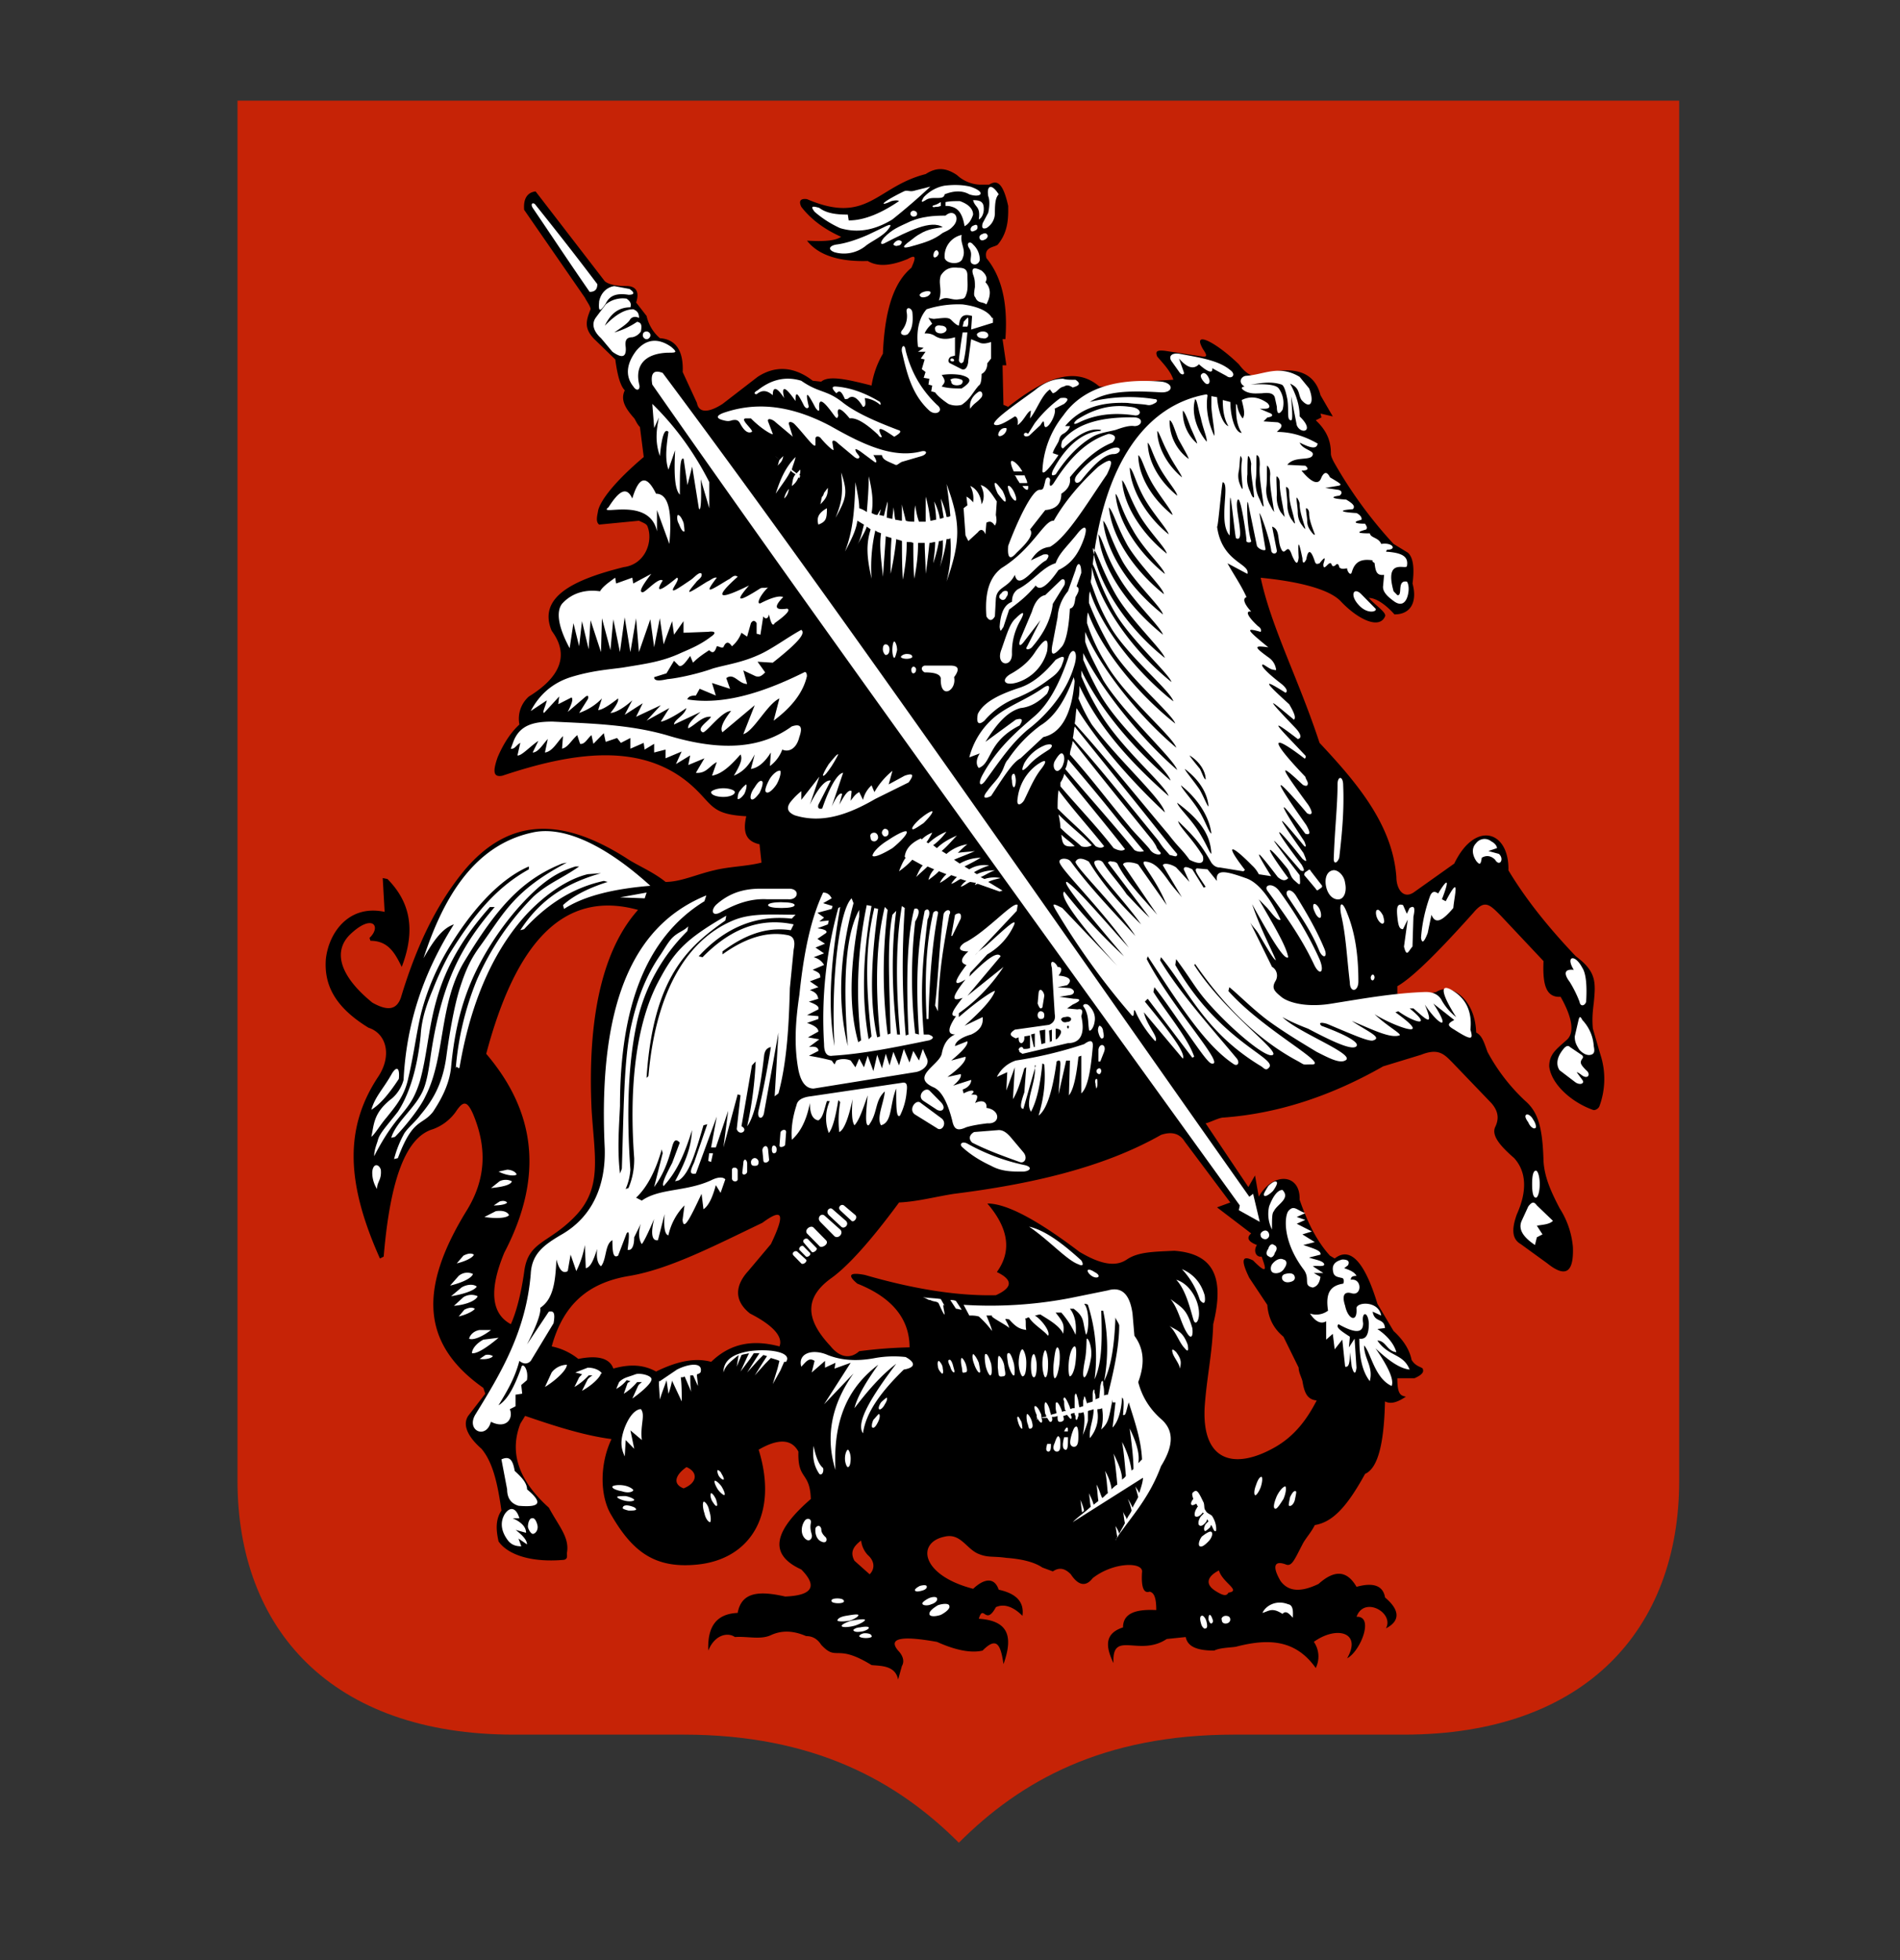 <svg width="32" height="33" fill="none" xmlns="http://www.w3.org/2000/svg"><rect width="100%" height="100%" fill="#333333" stroke="none"/><path fill-rule="evenodd" clip-rule="evenodd" d="M4 1.695h24.281v23.233c0 2.503-1.582 4.276-4.635 4.276h-2.862c-2.206 0-3.596.78-4.635 1.82-1.04-1.04-2.446-1.82-4.636-1.82H8.652C5.582 29.204 4 27.43 4 24.928V1.695z" fill="#C62306"/><path fill-rule="evenodd" clip-rule="evenodd" d="M9.292 22.668c.192-.7.607-1.073 1.31-1.187.672-.114 1.423-.504 2.238-.894.352-.26.384-.146.144.358l-.383.455c-.208.227-.256.488.032.715.383.195.56.39.495.553-.431-.114-.815-.065-1.15.26-.24-.065-.528-.033-.928.163-.208-.114-.432-.13-.72-.05-.063-.178-.27-.227-.59-.162a1.052 1.052 0 00-.448-.211zm4.7 0c-.416-.44-.464-.813.015-1.154.272-.196.656-.618 1.135-1.269.32-.016.608-.097.927-.146 1.295-.163 2.51-.439 3.485-.992.192-.065.32-.016.4.114l.767 1.024-.224.082.576.439c-.096.081-.032.146.096.195-.064.097-.016.211.08.195.048.146.143.358-.144.065-.192-.098-.208 0-.064.293l.303.455c.016.211.096.39.272.536l.256.52c0 .082.048.163.064.228.032.195.08.31.24.325-.16.31-.368.602-.72.797-.671.374-1.215.228-1.167-.683.032-.488.128-.894.144-1.398.192-.78.016-1.187-.655-1.236-.352.017-.607.017-.8.147-.191.13-.447.08-.799-.13-.687-.52-1.214-.813-1.55-.813.335.39.431.78.16 1.154.271.13.271.26-.016.39-.672.016-1.423-.114-2.206-.341-.256-.049-.304 0-.128.146.575.228.88.585.88 1.073a7.636 7.636 0 00-.848.065c-.144.13-.32.114-.48-.081zm6.537 3.772c-.192.097-.24.227-.064.341.128.082.192.098.224.033.224-.033-.096-.163-.16-.374zm-6.026-.504c-.128.097-.192.195-.112.341l.256.228c.096-.098.08-.228-.032-.325a.43.43 0 01-.112-.244zM11.562 24.7c.192.081.192.26-.048.358-.176-.065-.16-.212.048-.358zm-3.373-6.958c.831.975.975 2.064.304 3.349-.256.618-.224 1.024.111 1.203.096-.211.176-.537.224-.878.064-.52.4-.471.847-.927.48-.488.336-1.008.288-1.82-.08-1.756.272-2.78.783-3.35-1.294-.358-2.078.618-2.557 2.423zM9.02 3.223c-.144.016-.208.13-.192.31l1.023 1.479c.032.065.096.146.096.195-.08.195-.112.325.064.504l.352.341c.032.244.08.44.16.52-.08.163.016.31.16.472.031.049.047.097.095.146l.064.504c-.48.407-.719.716-.767.894-.016.098-.048.195.016.244l.671-.065c.064.033.128.049.144.098.096.244-.032.634-.4.683-.847.21-1.454.504-1.214 1.073.303.406.144.78-.384 1.105a.498.498 0 00-.16.472c-.144.13-.271.325-.367.552-.08.228-.08.342.08.31 1.166-.39 2.317-.57 3.149.13.4.34.335.52.959.552-.064.277 0 .423.223.472l.033.309c-.256.065-.544.065-.8.13-.287.065-.56.195-.815.195-.224-.18-.48-.277-.671-.407-1.055-.666-1.95-.699-2.718.212-.4.487-.767 1.138-1.07 2.146-.065.178-.193.244-.48.081-.56-.455-.656-.862-.384-1.138.384-.374.543-.146.336.049l.016.048c.303 0 .415.212.527.44.256-.667.112-1.122-.24-1.48l-.08-.016.032.569c-.607-.13-.943.357-.99.796-.033.44.16.813.719 1.155.303.097.4.471.16.829-.592.894-.512 1.837.032 3.056l.063-.032c.112-1.333.384-2.016.832-2.146a.816.816 0 00.383-.293c.128-.195.192-.179.288.033.24.569.224 1.105-.112 1.642-.767 1.252-.8 2.21.288 2.975l.032.098-.288.373c-.096.147-.016.342.224.553.192.228.272.586.336 1.04-.096.147-.096.31-.048.521.16.228.56.358 1.103.309.064-.016.048-.065.048-.114.047-.26-.128-.439-.304-.764-.544-.488-.656-.96-.48-1.415l.08-.13c.432.147.96.326 1.455.39-.208.44-.192.976 0 1.285.351.602.72.894 1.423.83.927-.082 1.39-.863 1.055-1.936.335-.195.559-.178.67.033-.015.488.193.325.209.797-.56.487-.768.91-.16 1.187.303.308.144.439-.272.455-.431-.098-.735-.082-.8.276-.383.016-.51.26-.495.634.112-.276.336-.309.448-.228.208-.016.431.05.607-.032.176-.081.368-.081.592.016.112 0 .192.05.255.147.272.292.24-.033.848.341.144.016.4 0 .447.244l.064-.228c.048-.081.016-.178-.064-.26-.191-.228.112-.244.656-.146.287.13.56.195.767.146.24-.244.304-.097.352.228.175-.488.064-.732-.416-.764.08-.26.112.13.288-.195.144-.066.303 0 .447.146.032-.228-.096-.374-.4-.44-.063-.194-.223-.21-.43-.015-.88-.228-.96-.78-.48-.878.271-.065.367.211.575.292.16.065.24.033.464.065.24.017.463.065.607.163l.176.065c.096-.065.192-.065.303.049.128.195.256.211.368.065.352-.277.863-.277.831-.098-.016.26.032.358.128.325.08.017.112.114.112.31-.335-.017-.56.048-.56.292-.303.098-.303.309-.16.601-.031-.569.432-.097.896-.406l.32-.033c.032.163.192.228.48.228.095-.049.271-.049.367-.065.56-.146 1.007-.114 1.343.358a.435.435 0 00-.032-.44c.383-.276.815-.162.56.277.223-.114.463-.715.159-.699.128-.357.64-.065.495.195.224-.114.256-.292-.015-.52-.032-.195-.192-.26-.48-.179-.16-.276-.368-.293-.64-.049-.271.13-.495.147-.639-.048-.144-.244-.112-.358.096-.277.096.033.144-.097.272-.341.048-.098.144-.195.208-.325.303-.05.543-.31.847-.862.224-.098.32-.537.335-1.22.096.05.208.017.352-.08-.096-.017-.144-.05-.144-.31h.288c.112-.048.16-.097.144-.146 0-.049-.112-.032-.192-.163-.032-.162-.128-.325-.304-.487l-.271-.456c-.192-.634-.432-.991-.72-.764l-.08-.048c-.223-.244-.383-.57-.511-.943.016-.44-.448-.472-.688-.05l-.063-.357-.112.195-.72-1.073c.08-.016.224-.097.304-.097.88-.065 1.774-.342 2.686-.862l.639-.195c.288-.114.384-.016.527.13l.656.683c.128.146.128.276.064.406-.064.147.096.325.32.52.207.228.223.553.047.944-.095.26-.08.422.064.504l.448.325c.304.244.448.162.431-.277a1.439 1.439 0 00-.223-.65c-.144-.276-.256-.52-.272-.797-.016-.536-.08-.813-.304-1.008a3.182 3.182 0 01-.64-.829c-.063-.179-.095-.276-.19-.325-.017-.57-.432-.845-.672-.683a1.783 1.783 0 01-.656.033v-.13c.288-.163.784-.683 1.28-1.236.19-.228.27-.146.463.049l.719.764c-.016.374.032.618.288.601.176.31.256.602.096.732-.16.146-.288.228-.288.439.032.293.368.602.735.732.032.016.096-.017.112-.065.096-.26.112-.57.016-.862l-.128-.44c-.016-.178 0-.308.016-.438.032-.341.048-.52-.303-.78-.448-.472-.832-.943-1.135-1.447.016-.667-.56-.846-.912-.114l-.687.488c-.176.113-.288-.066-.288-.26-.064-.878-.655-1.578-1.294-2.26-.352-1.073-.816-1.951-.991-2.78.655.064 1.15.195 1.342.39.288.308.656.487.752.26.031-.065-.176-.195-.272-.31.112 0 .271.098.431.277.288 0 .384-.227.304-.52.032-.244.016-.439-.08-.52l-.24-.147a7.406 7.406 0 01-1.007-1.382c-.032-.065-.048-.097-.048-.146 0-.195-.063-.374-.255-.553l.096-.048-.016-.065.207.048-.207-.357c-.112-.44-.512-.504-1.087-.326-.08.017-.192-.065-.288-.195-.368-.357-.767-.569-.624-.292.016.049.144.179.016.162l-.639-.097c-.144-.016-.16.016-.128.097.112.13.224.244.272.39l-.8.05c-.16.016-.303.08-.447.064-.431-.374-.975-.097-1.535.342l-.08-.033-.015-.666h.064l-.064-.44h.048c.047-.65-.08-1.072-.32-1.365-.048-.195.144-.179.192-.228.192-.227.175-.504.175-.65-.08-.358-.175-.455-.32-.358h-.159a.606.606 0 01-.384-.162c-.192-.13-.351-.13-.527-.016-.831.21-.975.861-1.998.422-.112-.016-.144.033-.096.13.176.228.415.39.671.504-.096.065-.272.082-.575.065.176.228.511.358 1.023.342.192.114.431.065.671-.033.144-.081.144-.032.064.147-.272.227-.447.65-.48 1.447-.095.162-.16.341-.191.536-.384-.097-.72-.179-.848-.065l-.143-.016c-.336-.26-.656-.244-.928-.065l-.59.455c-.225.146-.4.163-.432-.016l-.24-.52c.016-.374-.128-.553-.384-.57a.693.693 0 01-.224-.374l-.176-.227c.064-.195-.016-.277-.16-.277-.143 0-.287-.016-.367-.08L9.02 3.222z" fill="#000"/><path fill-rule="evenodd" clip-rule="evenodd" d="M25.628 20.554l.112-.243c.064-.082.096-.082.144-.017l.271.26c-.064.065-.192.065-.271.082l.095.146-.095.049-.032.13c-.192-.13-.288-.26-.224-.407zm.24-.845c.032 0 .064.098.064.227 0 .13-.032.228-.064.228-.048 0-.064-.097-.064-.228 0-.13.016-.227.064-.227zm-.16-.943c.016-.016.08.016.112.081.047.065.064.147.032.147-.016.016-.08-.017-.112-.098-.048-.065-.064-.114-.032-.13zm.734-1.138c-.032-.033-.064-.016-.096.016-.128.146-.144.277-.08.374l.256.195c.08.065.176.033.128-.032l-.096-.13c.064.016.096.08.16.08.048 0 .064-.064 0-.113-.096-.098-.112-.13-.064-.195.016-.016.016-.049-.016-.065l-.192-.13zm0-1.09c-.112-.146-.096-.227.064-.21-.144-.228.016-.277.144-.033.064.097.08.309.064.569-.016.065-.096.097-.112 0a1.981 1.981 0 00-.16-.325zm.08.911l.064-.276c.016-.065.032-.065.064 0a.697.697 0 01.192.439c.016.08.016.13-.048.146-.064.016-.128-.016-.192-.081-.064-.098-.08-.147-.08-.228zm-4.059-2.991c.016-.488.064-.895.064-1.252 0-.147.095-.147.095.016.017.39-.015.78-.063 1.187 0 .081-.096.179-.096.049zm.655 1.95c.016 0 .032.017.032.05 0 .016-.016.048-.032.048s-.032-.016-.032-.049c0-.016.016-.048.032-.048zm-1.135-1.723l.048-.032c.016-.017.032-.017.048.016l.176.228c.016.016.016.032 0 .048l-.048.033c-.016.016-.032.016-.048-.016l-.192-.228c0-.016 0-.033.016-.049zm1.663 1.252l.063-.455-.08.162c-.063 0-.08-.065-.095-.21-.016-.163 0-.228.096-.196l.064.146.047-.097c.08-.049.096 0 .064.146l-.016.504c-.064.065-.096.195-.143 0zm1.214-1.447c-.063-.097-.08-.211 0-.293a.178.178 0 01.256-.032c.064.033.096.081.096.114l-.144.049.176.048c.096.082.016.228-.064.098-.064-.065-.144-.081-.224-.033-.016.114-.032.13-.096.05zm-1.662.83c.016-.017.064.032.096.097.016.065.032.114 0 .13-.016.016-.064-.016-.096-.081s-.032-.147 0-.147zm-1.071-.098c.016-.016.064.016.096.081s.032.13.016.146c-.016.017-.064-.016-.096-.097-.032-.065-.032-.114-.016-.13zm.32-.57c.08-.016.192.082.207.212.032.146-.015.26-.095.276-.096.017-.192-.065-.224-.21-.032-.147.016-.261.112-.277zm.144.765c-.048-.228.016-.26.095-.049.128.309.192.683.192 1.154 0 .18-.144.196-.144.017-.048-.39-.064-.78-.143-1.122zm1.342.374c.016-.228.064-.456.144-.683.032-.098.08-.114.144-.065.208-.341.16-.146.064.097l.064.033c.256-.488.144-.098.128.114-.192.227-.304.276-.368.114l-.064.309c-.064.162-.096.178-.112.08zM8.268 23.936c-.08.309-.432.146-.256-.13.431-.7.847-1.398.927-2.358.016-.34.224-.487.496-.65.559-.309.767-.861.75-1.463-.127-2.634.592-3.804 1.711-4.26l-.032.098c-1.007.618-1.422 1.82-1.422 3.447-.016.357-.048.731 0 1.138l.031-.082c.032-.959.032-1.772.144-2.34.128-.619.32-.992.512-1.269.064-.098.128-.211.192-.276.096-.098.192-.114.271-.195l-.016.08a3.099 3.099 0 00-.847 1.53c-.16.73-.175 1.593-.112 2.487a.969.969 0 01-.08.325l.048-.016a1.23 1.23 0 00.096-.504c-.08-1.074 0-2.163.384-2.927.272-.52.432-.732 1.167-1.154l-.016.081c-.623.439-1.215.943-1.327 2.65l.032-.032c.112-1.301.576-2.26 1.423-2.618.304-.13.655-.098 1.055-.098l-.064.066c-.592-.066-1.12.146-1.567.634l.064.016c.432-.44.927-.683 1.535-.553l-.048.098c-.432-.065-.8.097-1.151.357v.05c.384-.277.751-.391 1.087-.326.112.016.144.097.112.244l-.064.65c-.016.618-.048 1.236-.192 1.772l-.064.049.064-1.073-.24 1.333c-.016.146-.128.13-.096-.016.064-.277.144-.667.208-1.073-.064.016-.096.049-.112.13-.064.569-.16 1.04-.287 1.203a6.36 6.36 0 00.143-1.09l-.063.066-.176 1.024c.128.065-.032.179-.08.049l.064-.57-.048-.016-.24.895.08-.618-.208.618h-.08l.096-.52-.352.959c-.096.016-.112-.017-.032-.18l.224-.65-.064.017c-.144.488-.24.813-.415.927l-.064.016c.24-.44.271-.65.287-.862-.128.407-.255.7-.48.943-.031-.033.017-.146.145-.39l.128-.342c-.064-.065-.096-.048-.128.066-.08.292-.16.487-.304.682l.144-.569-.016-.065c-.096.342-.24.634-.432.813l.096.049c.304-.211.736-.146 1.167-.341.096-.05.192-.066.24-.017l-.08.228-.08-.13c-.048.179-.112.341-.208.406l-.032-.26c-.192.407-.303.634-.32.44l.032-.245a1.037 1.037 0 00-.271.504c-.064-.016-.08-.146-.064-.357l-.112.439c-.096.016-.128-.098-.064-.358-.096.227-.176.39-.208.423-.048-.066-.064-.196-.016-.342l-.112.228c0 .162-.048.227-.111.211.031-.244.031-.341-.017-.276l-.143.374c-.08.048-.096-.05-.096-.26-.128.065-.096.325-.192.439-.064-.05-.08-.163-.064-.293-.064.195-.112.309-.192.325l-.016-.39a1.56 1.56 0 01-.144.439l-.096-.277-.048.277c-.08.049-.143-.016-.191-.195-.016.357-.048.666-.272.813.016.097-.08.341-.224.617l.368-.552c.08-.017.112.016.08.195l-.384.634c-.064.065-.128.049-.192 0-.08.309-.224.536-.351.748.16-.098.271-.326.383-.634.016-.098.128.016.096.21l-.096.082.016.146-.112.017v.195l-.096.049c.064.162-.064.341-.32.211zm2.175-8.828l.447-.081-.032.097-.415-.016zm-4.189 3.577c.064-.228.208-.358.351-.618.096-.146.128-.049.112.097-.191.293-.335.44-.463.52z" fill="#fff"/><path fill-rule="evenodd" clip-rule="evenodd" d="M10.953 14.913c-.735-.667-1.454-1.024-1.998-.894-1.023.227-1.518 1.187-1.822 2.113.176-.309.32-.504.511-.569-.511.813-.799 1.658-.847 2.618a.63.63 0 01-.192.309c-.32.244-.303.439-.351.65.064-.049.144-.195.256-.325.143-.18.303-.358.367-.667.096-.406.144-.813.224-1.122a4.1 4.1 0 01.432-1.024c.367-.618.847-1.187 1.374-1.414v.048c-.527.293-.91.732-1.342 1.431a5.06 5.06 0 00-.272.585c-.096.228-.192.488-.208.78-.064.635-.224 1.041-.384 1.285-.191.244-.303.358-.335.472-.016.065-.064.162-.064.276.4-.78.591-.699.767-1.252.24-.845.08-1.707 1.183-2.943h.08c-.528.618-.88 1.204-1.071 2.456-.032.21-.064.504-.16.682-.144.277-.432.488-.512.748l.064-.016c.144-.146.416-.472.512-.683.336-.65.224-1.528.64-2.244.559-.926.974-1.398 1.662-1.674l.08-.016c-.895.471-1.055.845-1.455 1.398-.144.195-.24.374-.352.731-.096.31-.175.78-.223 1.139-.064.471-.24.747-.432.975-.096.13-.192.195-.272.309a1.79 1.79 0 00-.176.439l.064-.016c.256-.683.4-.537.592-.78.096-.147.272-.424.304-.749.063-.683.207-1.187.431-1.642.24-.488.624-1.024 1.055-1.398.192-.162.352-.26.608-.341h.063c-.303.211-.511.276-.767.504a4.6 4.6 0 00-.959 1.414 5 5 0 00-.352 1.48c.016-.065.048.032.064-.017.208-1.219.64-2.064 1.167-2.617.304-.31.656-.553.991-.634l.224-.017c-.511.147-.99.39-1.359.96l.064-.017c.448-.487.896-.715 1.343-.813l.064.017c-.304.097-.575.227-.751.39l.016.065c.351-.228.863-.341 1.454-.39zM6.35 20.018a.508.508 0 01-.08-.293c.016-.146.112-.13.144-.032.016.178-.064.195-.064.325zm1.343 1.252l.112-.13c.064-.033.128-.05.176-.017-.016.05-.144.114-.288.147zm-.112.374l.144-.163a.223.223 0 01.24-.033c-.016.066-.176.147-.384.196zm.016.179l.176-.147c.08-.049.192-.065.256-.016-.032.065-.224.13-.432.163zm.048.162l.16-.146a.255.255 0 01.24-.016c-.032.08-.208.146-.4.162zm.08.179l.096-.114c.064-.032.128-.049.176-.016-.016.032-.128.097-.272.13zm.592-1.87l.096-.065c.048-.016.096-.016.128.016-.016.033-.128.05-.224.05zm-.16.196l.192-.098c.096-.017.192 0 .224.065-.032.049-.208.065-.416.032zm.113-.488l.143-.114a.233.233 0 01.208 0c-.016.065-.176.097-.352.114zm.127-.277l.144-.032c.064 0 .144.032.16.08-.032.034-.176.017-.304-.048zm-.32 3.155l.096-.066a.167.167 0 01.128.017c-.016.032-.112.064-.224.048zm.32-.358l-.256.032c-.096.049-.192.146-.192.228.08.016.256-.098.448-.26zm-.128-.13h-.192c-.096.016-.16.08-.176.146.064.032.224-.033.368-.146zm.91.958l.112-.243a.332.332 0 01.256-.13c0 .081-.16.244-.368.374zm.511-.243l.209-.081c.096 0 .191.032.24.097h-.017c-.016.065-.143.195-.32.293l.097-.195a.35.35 0 01.08-.065h-.064a1.05 1.05 0 01-.24.195l.08-.163.048-.049c-.032-.016-.064-.016-.112-.032zm1.008.033c.064-.033.304.016.272.097-.016.065-.16.195-.32.309l.096-.212c.016-.032.048-.048.064-.065h-.08a.93.93 0 01-.224.196l.064-.18c.016-.016.032-.016.048-.032-.016 0-.048-.016-.064-.016a.566.566 0 01-.175.146l.048-.114c.08-.08.143-.08.271-.13zm1.486-.033c0-.195.144-.309.432-.358.335-.049.735.016.623.179h-.032l-.064.146-.128.228.08-.26.032-.13c-.032-.017-.096-.033-.144-.049l-.096.098-.175.195.143-.228.064-.098c-.016 0-.048-.016-.064-.016l-.096.098-.175.195.144-.228.063-.097h-.095l-.064.097-.16.212.112-.244.032-.065c-.048.016-.096.016-.128.032l-.08.195.032-.195c-.144.114-.224.18-.256.293zm-1.086.163v-.017h.016l.288-.195c.192-.098.432-.13.4.033 0 .016-.016.032-.064.048 0 .065.016.13.016.195l-.08-.178h-.048c0 .097 0 .195.016.276l-.112-.26c-.016.016-.032.016-.064.016.016.13.016.277.016.407l-.16-.342v-.016c-.016.065-.032.146-.064.228l-.032-.228c-.032.098-.08.211-.112.325l-.016-.244v-.049z" fill="#fff"/><path fill-rule="evenodd" clip-rule="evenodd" d="M7.805 15.368l.496-.504c-.192.081-.368.244-.496.504zm2.717 9.153c-.048-.114-.096-.227 0-.487.096-.244.208-.31.272-.31.08.098-.016.277.016.52l-.192-.162.064.31-.144-.147-.016.276zm1.631.293a.109.109 0 00-.064-.065c-.016.016 0 .065.016.098.032.048.064.064.08.064.015 0 0-.048-.032-.097zm-.001.211c-.048-.065-.096-.097-.112-.097-.016.016 0 .065.048.146.048.065.096.098.112.098.016-.017 0-.065-.048-.147zm-.096.212c-.031-.065-.063-.098-.08-.098-.015.016-.015.065.016.13.032.049.064.098.08.082.017 0 0-.066-.015-.114zm-.112.195c-.015-.098-.08-.163-.095-.147-.016.017-.016.098.016.195.016.082.064.147.095.147.016-.016.016-.098-.016-.195zm-1.342-.082c.063.017.111.033.111.066-.015.016-.063.016-.127.016-.064-.016-.112-.033-.096-.049 0-.032.048-.049.112-.032zm-.064-.162c.08.016.144.049.144.065s-.064.032-.144.016c-.08-.016-.143-.049-.143-.065s.064-.016.143-.016zm-.031-.179c.095.016.16.065.16.081-.017.033-.097.05-.192.017-.096-.017-.176-.05-.16-.082.016-.016.096-.032.192-.016zm2.988-1.999c-.063-.228.192-.31.448-.196.208.081.464.114.8.049a1.8 1.8 0 01.51-.016c.177.097.16.179-.031.211-.368.358-.64.715-.687 1.073-.128-.179.143-.618.559-1.17-.256.195-.48.455-.703.747.048-.195.191-.438.4-.731-.448.341-.768.845-.72 1.772-.176-.57-.064-1.106.304-1.626l-.496.52.448-.699-.272.098.016-.098-.176.082v-.114l-.224.195.048-.195c-.096-.065-.143.016-.223.097zm.208 1.333c-.016.146-.016.308.096.471.032.032.08-.016.064-.098-.08-.065-.128-.21-.16-.373z" fill="#fff"/><path fill-rule="evenodd" clip-rule="evenodd" d="M14.28 24.407c.015 0 .047.066.047.147 0 .081-.016.146-.048.146-.016 0-.048-.065-.048-.146 0-.081.032-.146.048-.146zm.526-.601c.016.016.016.065-.016.13s-.064.114-.096.098c-.016 0-.016-.065.016-.13.048-.05.08-.098.096-.098zm.128-.276c.016.016 0 .065-.032.113-.032.065-.08.098-.096.082-.016-.017 0-.065.032-.114a.731.731 0 01.096-.082zm4.316.455c.192.065.224.357.112.683a1.494 1.494 0 00-.112-.683zm-.992 1.447a.8.8 0 00-.064-.18c.016.066.016.147.032.212l.032-.032zm-2.253-3.545c.016 0 .064 0 .096.017l.096.146c-.032 0-.064-.016-.096-.016l-.096-.146zm-.191 1.025c.016.016.064.065.064.13.015.065 0 .097-.016.081s-.064-.065-.064-.114c-.016-.065 0-.097.016-.097zm.174-.017c.016-.016.048.033.064.098s.032.098.016.114c-.016 0-.048-.033-.064-.098-.032-.065-.048-.114-.016-.114zm.209-.032c.016 0 .064.065.08.146.016.065.016.098-.032.098-.048.016-.032-.016-.048-.098-.016-.065-.016-.146 0-.146zm.193-.065c.015 0 .063.065.095.146.016.082.032.163.016.163-.016.016-.064-.049-.096-.146-.032-.082-.032-.147-.016-.163zm.207 0c.032-.016.064.065.096.163.016.097.016.195-.016.195-.016 0-.064-.082-.08-.18-.016-.097-.016-.178 0-.178zm.223.032c.017-.016.097.098.097.196.016.097.032.146-.032.146-.08.016-.064-.033-.08-.146 0-.082 0-.195.016-.195zm.161-.048c.032-.017.064.065.096.178.016.098.016.196 0 .196-.016.016-.064-.065-.096-.18-.016-.097-.032-.194 0-.194zm.239-.065c.017 0 .065.097.065.227s-.017.228-.064.228c-.016 0-.064-.098-.064-.228 0-.113.032-.227.064-.227zm.193.081c.015 0 .047.098.047.195 0 .114-.016.195-.047.195-.032 0-.049-.081-.049-.195 0-.098.017-.195.049-.195zm.191-.065c.016 0 .048.098.048.227 0 .13-.016.228-.048.228-.016 0-.048-.097-.048-.227s.032-.228.048-.228zm.206-.049c.033.016.049.114.033.277-.016.13-.048.243-.08.243-.016 0-.032-.113-.016-.26.016-.146.032-.26.064-.26zm.289-.016c.032 0 .032.114.016.26-.016.146-.064.244-.096.244-.016 0-.032-.114-.016-.26.016-.147.064-.244.096-.244zm.209-.13c.032 0 .096.179.064.341-.032.18-.08.31-.112.31-.032-.017-.016-.147.016-.31.032-.195.016-.357.032-.341zm-1.168 1.317c.015-.017.031.032.063.081a.528.528 0 01.016.114c-.016.016-.048-.033-.064-.081-.016-.05-.032-.114-.016-.114zm.16-.049c.017 0 .064.065.08.13.017.065.017.098-.015.114-.048.016-.032-.016-.064-.098-.016-.065-.016-.146 0-.146zm1.55-.504v.081c.032-.016.064-.049.096-.065.016-.211.016-.406.016-.569a4.17 4.17 0 01-.112.553z" fill="#fff"/><path fill-rule="evenodd" clip-rule="evenodd" d="M18.738 23.562c-.063.309-.063.39-.191.504.048-.195.016-.325.016-.358-.032.017-.064.017-.08.017v.032a.559.559 0 01-.128.455c-.016-.162.064-.308.064-.487-.032.016-.064.016-.096.032v.163a1.5 1.5 0 01-.096.26c.016 0 .064-.341.016-.407-.016.017-.064.017-.08.017v.049c-.016.032-.016.065-.032.065s-.016-.017-.016-.066c-.016-.016-.016-.032-.016-.048-.016 0-.032 0-.064.016v.016c.016.033.016.065 0 .065s-.032-.032-.064-.065c-.016 0-.048.017-.064.017.016.065.016.08-.032.097-.064.016-.064-.032-.064-.098-.032.017-.064.017-.096.017.017.049 0 .081-.015.081-.017.016-.032-.016-.064-.065h-.096c.016.049.016.065 0 .081-.016 0-.032-.016-.064-.065l-.016.017c0-.017 0-.017.016-.017-.016-.016-.016-.032-.016-.065-.032-.065-.048-.146-.032-.146.016-.016.064.032.096.114.016.016.016.065.016.081.016-.016.064-.016.08-.016 0-.017 0-.033-.016-.05-.016-.097-.016-.178 0-.194.016-.016.064.065.08.146 0 .016.015.033.015.065.032-.016.064-.016.096-.032-.016-.065-.016-.082-.016-.114 0-.049 0-.065.016-.065.016-.016.064.065.096.162.016-.016.032-.016.064-.016l-.016-.016c-.016-.065-.016-.098-.016-.146-.016-.033-.016-.05 0-.065.016-.017.064.08.096.162 0 .016 0 .016.016.033.016-.017.032-.017.064-.017v-.178c0-.05.016-.066.016-.066.016 0 .016.017.032.066.016.048.016.097.032.162.016 0 .048-.016.064-.016v-.098c.016-.032.016-.065.016-.065.016-.016.032.065.048.114.032-.016.064-.016.096-.032v-.13a.17.17 0 01.016-.066c.016-.016.016.017.016.05.016.032.016.064.016.113.016-.016.048-.016.064-.032 0-.066.016-.147.016-.196.016-.048.016-.08.032-.08.016-.017.016.015.016.064.016.049.016.098.016.179.016-.016.048-.016.064-.016.08-.325.191-.78.191-1.17-.016-.05-.048-.082-.064-.13-.016.438-.064.812-.191 1.072a2.98 2.98 0 00-.016-1.187h-.032c.016.488.016.878-.112 1.155a2.87 2.87 0 00-.112-1.252c-.016-.017-.048-.017-.064-.017.096.098.08.472.032.52-.064-.227-.016-.292-.208-.438h-.064c.096.114.112.293.096.439a1.487 1.487 0 00-.24-.374h-.096c.144.179.144.211.128.357-.064-.146-.287-.26-.383-.325-.048 0-.064.017-.096.017.112.065.271.276.223.341-.08-.098-.255-.195-.32-.309-.047 0-.015.016-.063.016.016.065 0 .114.016.195-.096-.016-.16-.032-.288-.178-.016 0-.064-.017-.064 0 .016.032.064.113.064.146-.016-.033-.272-.163-.288-.195-.016-.016.048-.016-.095-.016.015.032.095.227.095.26a1.6 1.6 0 00-.223-.244c-.064-.016-.096-.016-.16-.016l-.096-.18a7.129 7.129 0 001.79-.113l.64-.13c.223-.065.367.049.415.39l.032.374c.144.195.192.439.064.78.064.244.192.456.4.635.192.178.207.422-.016.78-.192.52-.48.829-.72 1.17 0 .017-.016.017-.016.033-.016.016-.016.016-.032.049.016-.017.016-.033.032-.065-.016-.065-.016-.114-.032-.18a.493.493 0 01.064.131c.032-.065.064-.114.096-.179-.016-.065-.016-.114-.032-.195.016.049.048.081.064.13.016-.049.064-.098.08-.146a.93.93 0 00-.064-.195.639.639 0 01.08.146c.032-.065.064-.114.096-.179-.016-.065-.032-.114-.048-.179.016.033.048.065.064.114.032-.097.064-.195.064-.26l-1.183.748c.096-.098.224-.179.32-.276l-.016.016c-.016-.065-.016-.147-.032-.228.032.065.064.13.08.195.016-.016.064-.049.08-.065-.016-.097-.016-.195-.032-.276.048.081.064.162.096.227.032-.016.064-.065.096-.08-.016-.115-.016-.245-.048-.375a.804.804 0 01.111.31.412.412 0 01.096-.082c-.016-.163-.032-.358-.064-.52.08.162.144.308.144.439.016-.017.048-.033.064-.066-.016-.178-.032-.39-.064-.569.096.18.144.358.16.488 0-.016.016-.016.032-.032 0-.195-.032-.44-.064-.683.112.227.176.439.144.585l.064-.065c-.016-.341-.128-.65-.224-.96-.048.163-.048.229-.096.212.016-.195.016-.276-.016-.292-.016.26-.08.422-.16.504l.049-.423h-.049v-.049z" fill="#fff"/><path fill-rule="evenodd" clip-rule="evenodd" d="M17.7 24.31c0 .065 0 .13-.047.13-.048-.016-.032-.065-.016-.13h.063zm.127-.13c.016.016.032.032.032.114 0 .081 0 .146-.064.146-.064-.016-.064-.081-.032-.146.032-.098.048-.114.064-.114zm.16.016c0 .13 0 .228-.048.211-.048-.016-.048-.097-.016-.21h.064zm-.017-.162c.016 0 .016.016.016.065h-.064c.016-.033.032-.065.048-.065zm.16-.017c.016 0 .032.05.032.147 0 .097 0 .195-.08.195-.08-.017-.064-.098-.032-.212.032-.097.048-.13.08-.13zm-.798-3.365c.288.065.592.309.88.569.048.081.016.098-.048.065-.192-.065-.496-.407-.832-.634zm1.102.764c.064.032.08.065.064.081-.016.017-.064.017-.112-.016s-.08-.081-.064-.098c.016-.016.064 0 .112.033zm-2.893.423c.096.016.208.016.304.032l.064.114-.016-.016c-.032 0 .096.374-.08-.017-.016-.048-.096-.032-.144-.065-.048 0-.032-.016-.128-.048zm-1.439 5.072c.064 0 .112.016.112.049 0 .016-.032.032-.096.032-.063 0-.111-.016-.111-.032-.016-.033.032-.049.095-.049zm.145.293c.096-.016.192-.033.208-.016.016.016-.048.065-.144.097-.096.017-.191.017-.207 0 0-.032.048-.065.143-.081zm.095.081c.096-.016.208-.032.224-.016.016.016-.064.065-.16.098-.112.032-.208.032-.224.016-.032-.017.048-.065.16-.098zm.144.114c.064-.016.144-.016.144 0 .016.016-.032.049-.096.065-.08.016-.144.016-.16-.016-.016 0 .032-.049.112-.049zm.081.098c.064 0 .112.016.112.048.016.017-.032.033-.096.033s-.112-.016-.112-.033c0-.016.048-.048.096-.048zm1.23-.472c.096-.032.192-.032.192.016.016.033-.048.098-.144.147-.096.032-.192.032-.192-.017 0-.048.064-.097.144-.146zm-.16-.114c.064-.032.144-.032.144 0 .016.033-.032.081-.096.098-.064.032-.143.016-.143 0-.032-.017.032-.065.095-.098zm-.144-.211c.064-.016.096-.016.112 0 .016.033-.016.065-.08.081-.064.017-.096.017-.112 0-.016-.016.016-.048.08-.081zm-1.661-.96c-.017-.064-.065-.064-.096-.016-.016.082.015.195.095.228.096.049.112-.049.064-.081-.047-.049-.063-.081-.063-.13zm-.176-.097c.016-.065-.048-.097-.096-.049-.064.082-.08.212-.016.293.08.098.144.016.128-.049-.016-.065-.032-.114-.016-.195zm8.04-5.251c-.064.097-.096.504.255.975.128.163-.016.277.16.31.064-.017.112-.066.128-.18l-.112-.065h.16l-.176-.113c.064-.017.192.016.192-.033-.016-.065-.176-.081-.256-.114l.192-.049c.016-.065-.096-.097-.288-.162l.192-.049-.208-.13.16-.049-.255-.13.143-.065-.143-.049.143-.065c-.143-.049-.192-.146-.287-.032zm-.273.308a.578.578 0 01-.048-.39c.08-.21.16-.276.224-.276.144.146-.096.244-.144.358-.032.032-.032.114-.032.309zm-.063-.731c.064-.065.128-.098.144-.065.015.016-.016.081-.064.146-.064.065-.128.098-.144.082-.032-.017.016-.082.064-.163zm-.048.748c.032 0 .064.032.064.081 0 .033-.032.065-.064.065-.047 0-.08-.032-.08-.065-.015-.032.033-.081.08-.081zm.144.243c.048.017.064.066.016.13-.016.066-.064.098-.096.066-.048-.016-.064-.065-.016-.13.016-.065.064-.098.096-.065zm.16.245c.064.016.064.08.016.146a.16.16 0 01-.176.081c-.064-.016-.064-.097-.032-.146.048-.065.128-.114.192-.081zm.176.26c.032.049.016.097-.048.114-.048.016-.112.016-.144-.033-.016-.032-.016-.081.048-.098.064-.016.112-.016.144.017zm.831.146c.016-.032.016-.097-.032-.097-.064-.017-.096-.017-.128-.066-.048-.146.016-.21.144-.243.096 0 .128.032.096.097l-.064.049c.096.033.175.065.207.13-.064 0-.096.016-.096.065.192-.032.192.277.016.228-.111-.033-.175.016-.111.211.047.228.207.293.191.049-.016-.114.368-.146.416.114l-.144-.065c.032.195.192.097.208.276l-.128.016c.144.098.272.228.32.39-.16-.016-.176-.195-.32-.195.192.277.432.212.543.488-.16-.016-.351-.146-.575-.358.192.277.32.52.272.634-.288-.13-.352-.569-.464-.682 0 .227.16.357.096.601-.112-.146-.176-.358-.176-.715.112.016.16-.065.16-.26-.016-.212-.128-.195-.096 0 0 .146-.096.195-.415.016-.048.049.016.098.192.211l-.017.18.096-.147.032.488c-.016.13-.048.097-.08-.017l-.031-.244c0 .18-.017.26-.08.244l-.048-.455-.128.163-.032-.26-.112.097v-.309c-.08.049-.176.016-.272-.13a.329.329 0 00.304-.049c-.048-.309.048-.422.256-.455zm-2.749 1.431c.016-.098.032-.147-.064-.277-.048-.048-.08-.065-.064 0 .016.082.112.18.128.277zm-.176-.716c.144.082.224.098.304.31.016.08.016.146-.048.064-.096-.097-.144-.276-.256-.374zm.016-.455c.192.146.272.163.367.488.017.13-.015.195-.08.097-.111-.162-.143-.406-.287-.585zm.096-.325c.224.065.384.341.384.57 0 .13-.064.21-.096.097-.048-.163-.128-.504-.288-.667zm.096-.179c.192.081.32.228.383.44.016.113 0 .178-.08.08a1.346 1.346 0 00-.303-.52zm1.357 5.788c.048-.114.224-.228.432-.146.096.016.08.146.08.227-.064-.065-.112-.13-.176-.065-.176-.113-.224-.048-.336-.016zm-.623.049c.049 0 .08.016.08.065 0 .033-.031.065-.08.065-.031 0-.063-.016-.063-.065-.016-.033.032-.065.064-.065zm-.4 0c.016-.016.064.032.08.097s.016.114-.016.114c-.016.017-.064-.016-.08-.097-.016-.05-.016-.114.016-.114zm.13-.016c.016 0 .032.016.048.065.016.032.016.065-.016.081-.016 0-.032-.016-.048-.065 0-.033 0-.065.016-.081zm.032-1.512c-.016.016-.016.016-.016.032-.048.049-.096.081-.096.065-.016-.016-.016-.065.016-.114l.048-.048c-.016-.017-.016-.017-.016-.033-.016.016-.016.016-.016.033-.048.065-.096.097-.128.065-.016-.017-.016-.082.032-.147l.048-.049-.016-.016c-.048.065-.096.082-.128.065-.016-.016-.016-.081.032-.146 0-.016.016-.016.016-.016-.016-.017-.016-.033-.032-.05-.032.017-.064.034-.08.017-.016-.016 0-.065.032-.097-.016-.05-.032-.098 0-.114.064-.065.096.016.176.179.016.065 0 .097.032.13.016.049.096.065.112.097.08.13.064.228.064.244-.032.016-.032 0-.08-.097zm-.002.114c.032.016.016.097-.048.162s-.112.098-.144.081c-.032-.016-.016-.097.032-.162.08-.065.144-.098.16-.081zm1.424-.683c.016 0 0 .065-.016.146-.016.065-.064.114-.096.098-.016 0 0-.066.016-.147.032-.065.064-.114.096-.097zm-.176-.082c.016.017.016.098-.032.212-.064.097-.112.179-.144.162-.032-.016-.016-.097.032-.211.048-.098.112-.163.144-.163zm-.4-.162c.016.016.016.081-.016.178-.032.082-.08.147-.096.13-.016-.016-.016-.08.016-.162.032-.098.064-.146.096-.146zM10.09 5.077c.033-.163.145-.244.256-.26l.256.048c.096.065.08.098-.016.098-.208-.033-.32.016-.383.146-.096.146-.128.146-.112-.032zm.8.503c.016 0 .064.017.064.066 0 .032-.032.065-.064.065s-.064-.033-.064-.065c0-.05.032-.065.064-.065z" fill="#fff"/><path fill-rule="evenodd" clip-rule="evenodd" d="M10.043 5.337c-.08.097-.064.227.08.357l.191.228c.16.114.24.098.224-.081-.016-.114.016-.163.112-.163a.233.233 0 00.144-.097c.016-.098.016-.147-.064-.163a1.31 1.31 0 01-.384.179c.144-.098.24-.163.272-.228.032-.032.08-.049.144-.016 0-.065-.016-.114-.096-.146-.16 0-.32.113-.48.276.096-.195.224-.309.432-.309.016-.065 0-.097-.064-.146a.452.452 0 00-.352.097l-.16.212zm.943 1.463c.384.374.704.813.96 1.317v.439l-.144-.488c.016.342 0 .57-.032.488l-.112-.7-.08.31-.064-.44c-.064-.048-.064.228-.064.602-.096-.097-.096-.406-.08-.748l-.112.326c-.064-.18-.032-.407 0-.635-.064-.065-.112.066-.144.407-.08-.228-.064-.423-.016-.65l-.08.178-.032-.406zm2.813-3.3c.127.097.303.113.48.113l.015.098c.272 0 .56-.13.847-.325-.016-.016-.064-.016-.128 0-.207.097-.191.032.208-.163.064-.032.096.016.192-.016l.256-.065c-.208.195-.416.374-.64.553-.32.195-.607.227-.879.146a1.77 1.77 0 01-.431-.276c-.048-.065-.08-.114.08-.065zm1.582.048c.032 0 .064.017.064.05 0 .032-.016.048-.064.048-.016 0-.048-.016-.048-.049 0-.032.032-.049.048-.049zm.352.699c.016-.032.048-.048.064-.016a.05.05 0 010 .065c-.016.033-.064.049-.064.033-.016 0-.016-.049 0-.082zm.816-.308c.032-.017.064-.017.08.016.016.016 0 .065-.048.081-.032.016-.064.016-.08-.016-.016-.033 0-.065.048-.081zm-.176-.13c.032-.017.064-.033.08-.017.016.017.016.065-.016.082-.032.016-.064.032-.08.016s-.016-.049.016-.081zm-1.263.243c.031-.016.063 0 .079.017 0 .016-.016.065-.064.065-.032.016-.064 0-.08-.017a.126.126 0 01.064-.065zm.447.862c.048-.016.096-.016.112 0s-.016.065-.064.081c-.048.017-.096.017-.112-.016-.016-.016.016-.049.064-.065zm-1.469-.797c.128-.016.304-.065.527-.162l.272-.13c.128-.065.144-.049.048.065-.112.114-.272.179-.368.26a.584.584 0 01-.511.097c-.128-.048-.08-.113.032-.13z" fill="#fff"/><path fill-rule="evenodd" clip-rule="evenodd" d="M14.886 4.004c.143-.147.24-.18.447-.277.192-.081.384-.097.591-.097.144-.13.272.048.112.195-.048.049-.096.065-.16.097-.143.114-.303.163-.479.212-.208.065-.224.032-.064-.082.064-.048.096-.08.16-.113.128-.082.272-.098.384-.114-.192-.13-.576.065-.96.26-.08.049-.111.016-.031-.081z" fill="#fff"/><path fill-rule="evenodd" clip-rule="evenodd" d="M15.925 3.402c.08-.016.144-.016.24-.016.144.049.224.13.224.227-.032.098-.08.163-.144.195-.032-.195-.096-.292-.208-.325-.048-.016-.064-.016-.112-.016v-.065zm-.176.048c.048-.015.064-.032.096-.048v.065c-.048.016-.048.016-.096.016-.032.017-.08-.016 0-.032zm-.191-.13a.638.638 0 01.351-.194c.144-.017.288-.017.432.016.288.097.176.195-.016.13-.112-.065-.256-.065-.416 0-.016.114-.207.016-.32.098-.08.048-.08.032-.031-.05zm.831.05c.096 0 .16.016.176.097.016.098-.016.195-.08.228.032-.228-.064-.195-.096-.325zm.255-.066c.016.033.032.13 0 .277l-.095.179c-.017.081 0 .097.063.081a.294.294 0 00.144-.26c0-.179.016-.26.064-.309-.112-.179-.208-.163-.176.032zm-.735 1.025c0 .114.272.146.304.016.064-.146-.048-.244-.016-.39a.367.367 0 00-.288.374zm-.064.309c.064-.098.144-.147.288-.13.096 0 .16.016.16.13 0 .097.015.227-.017.309-.031.097-.047.08-.16.097-.127 0-.175-.065-.303.016.064-.195-.016-.276.032-.422zm.48-.456c-.064-.097.016-.13.064-.065a.344.344 0 01.111.228c.016.081-.08.146-.143.081-.032-.065.032-.146-.032-.244zm.063.439c-.032-.113.016-.13.144-.065.096.082.096.147.064.195.096.098.096.228.016.374-.064-.048-.128-.016-.176-.097-.016-.049-.048-.016-.016-.195 0-.082 0-.13-.032-.212zm.161.959c.064 0 .096.033.096.066 0 .032-.048.065-.096.048-.064 0-.096-.032-.096-.065 0-.016.048-.048.096-.048zm-.703-.097c.064 0 .096.033.096.065 0 .033-.048.065-.096.065-.064 0-.096-.032-.096-.065-.016-.049.032-.081.096-.065z" fill="#fff"/><path fill-rule="evenodd" clip-rule="evenodd" d="M16.707 5.353c-.064-.114-.24-.195-.495-.228a1.736 1.736 0 00-.607.082c-.128.146-.176.357-.144.634l.095.016-.095.065h.127l-.08.114.065.016-.048.163.063.048-.031.098.095.016-.015.098.063.016-.016.098.064.016c.048.065.128.13.224.195a.345.345 0 00.224.016c.144-.097.176-.195.288-.325.032-.016.048-.081.048-.195.064-.033.096-.098.096-.179l.064-.081v-.277c-.064.017-.112.033-.176.017l-.16-.065-.048.357c0 .065-.032.18-.112.147l-.192-.098c-.048-.016-.032-.097.016-.114l.064-.016v-.309c-.112.033-.24.049-.352-.032-.064-.033-.111-.033-.16-.033a.442.442 0 01.128-.162l-.063-.098c.015 0 .063.016.095.016.16-.016.24-.032.288.017.048.048.08.08.128.097l.016-.081c.032-.098.096-.114.208-.082l-.016.228.367-.114v-.081h-.015zm-.847.96a1.01 1.01 0 01.32 0c.192.048.192.113.016.227-.096 0-.224 0-.336-.033.048-.065.08-.081 0-.195zm.144.08c.048-.032.112-.032.192 0 .032.017.016.066-.016.082a.174.174 0 01-.128 0c-.048-.033-.016-.049-.048-.081z" fill="#fff"/><path fill-rule="evenodd" clip-rule="evenodd" d="M16.037 6.036c.016 0 .032.016.032.032 0 .017-.016.017-.032.017s-.032-.017-.032-.017c0-.032.016-.032.032-.032zm.176-.536c0-.017.016-.05.016-.082.064-.065.08-.098.08-.032 0 .048 0 .08-.016.113h-.08zm-.064.568a8.07 8.07 0 01.064-.471h.08c-.016.13-.016.276-.064.488-.032.048-.064.032-.08-.017zm-.879-.813c-.016-.097.08-.08.096 0 .016.163 0 .293-.08.374-.064.033-.144 0-.096-.065a.38.38 0 00.08-.309zm-.08.667c-.016-.097.048-.146.064-.016.08.309.223.618.527.91.128.098-.016.195-.128.098-.303-.277-.383-.65-.463-.992zm1.15.959c-.015-.097.017-.195.128-.276.064-.049.096.032.064.081-.08.098-.127.098-.191.195zm-3.005 1.301c.016-.081.016-.146.064-.195-.016-.016-.063-.033-.08-.065-.064.13-.143.227-.255.39.08-.244.16-.439.335-.618-.016.081-.048.147-.063.212.015.016.063.048.08.065.015-.017.047-.05.063-.065 0 .032 0 .065-.016.097h.016l-.016.049-.016-.016a.3.3 0 01-.111.146zm-.127.211a.31.31 0 01.08-.162c-.016.081-.032.114-.08.162zm.608.097c.015-.048.015-.097.031-.13l.017-.016c0-.016.015-.032.015-.048.017-.017.048-.065.064-.082 0 .13-.031.18-.127.277zm-.033.342c-.032-.114 0-.195.144-.276 0 .179-.016.227-.144.276zm.289-.114c.111-.276.127-.406.095-.764.112.342.096.423-.095.764zm1.87 1.073a2.27 2.27 0 00.064-.731c-.016.016-.032.016-.064.016-.016.13-.048.277-.112.472a1.48 1.48 0 00.048-.456c-.016.017-.048.017-.064.017a2.607 2.607 0 01-.096.374c.016-.13.032-.244.032-.358-.032 0-.064.016-.096.016-.016.146-.032.31-.064.52 0-.178-.016-.357-.016-.52h-.112c0 .179-.016.358-.064.602-.016-.212-.016-.407-.016-.602-.032-.016-.064-.016-.111-.016 0 .195-.017.374-.065.634-.015-.228-.015-.439-.015-.65-.032-.017-.064-.017-.096-.033a4.931 4.931 0 01-.096.585c0-.21 0-.39.016-.601-.032-.016-.064-.016-.096-.033-.016.228-.032.44-.048.683-.032-.309-.064-.52-.032-.731-.032-.017-.064-.017-.096-.05a2.75 2.75 0 00-.064.814c-.08-.358-.096-.57-.016-.83-.016-.016-.048-.032-.064-.048-.032.097-.096.195-.16.309.064-.114.08-.228.112-.342-.032-.016-.08-.049-.112-.065-.016.147-.096.31-.208.52.144-.373.16-.731.176-1.17.032.179.064.309.064.439.048.016.08.032.128.065.016-.195.032-.39.032-.602.064.26.08.44.048.618.032.016.064.033.096.033.016-.017.032-.065.064-.098-.016.033-.016.065-.032.098.016 0 .064.016.08.016.016-.065.032-.146.064-.244 0 .098-.016.179-.016.276.032 0 .064.017.096.017 0-.065.016-.13.016-.195.016.08.016.146.032.211.032 0 .08.016.111.016v-.276c.017.097.049.195.065.276.047.016.095.016.143.016 0-.097 0-.178.016-.276.016.098.032.195.064.276h.112v-.422c.048.162.064.292.08.406.032 0 .064-.016.096-.016 0-.098-.016-.195-.032-.309.048.098.08.195.096.293.016 0 .048-.017.064-.017-.016-.097-.032-.21-.048-.325.048.114.08.212.096.31.016 0 .048 0 .064-.017-.016-.163-.032-.341-.064-.537.24.65.24.96 0 1.642zm.318-.78l.049.098.16-.147c.048-.065.096-.048.127.033l.017-.195c.064-.033.095-.017.143.049.032-.05.032-.098.016-.18l.016-.227c-.096-.146-.16-.244-.271-.276.064.13.064.227.016.325-.016-.146-.08-.26-.192-.31a.445.445 0 01.048.277.348.348 0 00-.112-.097l.016.146-.064.049.032.455zm1.057-.829c0 .032 0 .065-.017.065-.015 0-.047-.016-.08-.065h.097zm-.065-.195c.016.065.048.097.048.146h-.128c-.015-.032-.047-.065-.064-.114-.015 0-.015-.016-.015-.016h.16v-.016zm-.209-.227c.032 0 .112.064.176.178h-.144c-.048-.097-.064-.179-.032-.179zm-.063.422c.017-.016.065.032.097.098.032.065.048.13.032.146-.016.016-.064-.033-.096-.098-.032-.081-.048-.146-.032-.146zm-.223-.049c.016-.016.064.049.128.13.048.098.063.163.048.179-.016.016-.064-.049-.128-.13-.048-.098-.064-.179-.048-.179zm-3.709-.455a.35.35 0 01.08.065l.064-.065c-.016.081-.032.098-.096.163.016-.033.016-.066.032-.098a.282.282 0 00-.08-.065zm-1.04 11.738l-.032.147-.048-.017.016-.13h.064zM8.445 24.57c.144-.065.192.016.224.195.128.114.208.212.208.31.271.227.223.308-.144.276-.112-.033-.192-.114-.192-.277l-.096-.504zm.063.91c-.096.147-.064.31.048.456.064.081.144.097.224.097l-.048-.13.144.098c0-.065-.064-.146-.192-.244l.176.049c0-.098-.08-.18-.224-.244h.112c-.048-.163-.144-.212-.24-.081zm.447.082c.048-.016.08.049.096.114s-.016.13-.064.146c-.032.016-.08-.049-.096-.114 0-.081.032-.146.064-.146zm2.335-8.015c0-.374.16-.732.368-1.106a9.961 9.961 0 00-.368 1.106zm.83-2.179c-.143.065-.143-.065-.047-.146.224-.195.463-.26.735-.26h.48c.192 0 .16.195-.016.178h-.352c-.288-.016-.543.082-.8.228z" fill="#fff"/><path fill-rule="evenodd" clip-rule="evenodd" d="M13.16 15.19c.127 0 .223.015.223.048s-.095.049-.223.049-.224-.017-.224-.049c0-.033.112-.049.224-.049zm.958-2.488c-.016-.017-.08.065-.16.162-.063.098-.111.195-.095.195.016.017.08-.065.144-.162.063-.098.111-.195.111-.195z" fill="#fff"/><path fill-rule="evenodd" clip-rule="evenodd" d="M13.304 13.515c-.064.097-.032.162.08.211.464.146.911-.016 1.359-.276l.56-.277c.095-.13.08-.162-.065-.114l-.271.147.064-.228a1.245 1.245 0 00-.304.358l-.048-.114a.472.472 0 00-.144.244l-.064-.13c-.064.032-.096.081-.144.146l.016-.162c-.048-.033-.112.048-.207.227l.048-.179c-.032-.032-.096.033-.176.212l.192-.57c-.096.017-.224.228-.352.602-.064.016-.08-.016-.064-.065l.208-.406c-.096-.017-.224.146-.352.406l.16-.471-.304.39v-.146a1.098 1.098 0 00-.192.195zm.063 7.625c-.048-.05.032-.098.064-.065l.143.13c.032.032-.047.097-.08.065l-.127-.13zm.096-.098c-.016-.032.032-.081.064-.065l.112.114c.032.032-.032.081-.064.065l-.112-.114zm.08-.114c-.048-.049.032-.097.064-.065l.143.146c.032.033-.064.098-.08.066l-.127-.147zm.048-.162c-.048-.065.064-.147.112-.098l.208.212c.064.065-.08.146-.112.097l-.208-.211zm.224-.196c-.064-.064.016-.162.08-.097l.256.228c.064.065-.032.162-.096.113l-.24-.243zm.145-.113c-.065-.065.015-.146.063-.098l.224.195c.064.065-.032.147-.08.098l-.208-.195zm.19-.082c-.048-.048.016-.113.064-.08l.192.162c.048.049-.032.13-.064.097l-.192-.178zm-.91-1.316c0-.065-.096-.033-.096.016l-.016.211c0 .049.096.016.096-.016l.016-.211zm-.304.292c-.016-.097-.096-.049-.096.017l.016.162c0 .081.112.033.096-.016l-.016-.163zm-.352.228c-.016-.081-.064-.065-.064 0l-.016.146c-.016.081.08.049.08 0v-.146zm.448-.293c.016 0 .048.016.048.065s-.016.065-.048.065c-.016 0-.032-.016-.032-.065s.016-.065.032-.065zm-.32.211c.032 0 .064.033.064.066 0 .048-.016.065-.064.065s-.064-.017-.064-.065c0-.033.032-.066.064-.066zm-.288.212c0-.065-.096-.065-.096-.016v.146c0 .065.096.065.096.016v-.146zm2.493-8.861c.032 0 .064.033.064.082 0 .048-.016.097-.064.097-.016 0-.048-.049-.048-.097 0-.05.016-.082.048-.082zm.144.228c-.016 0-.032-.065-.032-.13 0-.082.016-.146.032-.146s.048.064.048.146c-.016.065-.032.13-.048.13zm.208-.066c.064 0 .096.017.096.05 0 .016-.048.032-.096.032s-.096-.016-.096-.032c0-.017.048-.05.096-.05zm.112.212c.016 0 .048.017.048.049s-.016.065-.048.065c-.016 0-.032-.016-.032-.065 0-.033.032-.049.032-.049zm.192-.016h.432c.143 0 .16.065.064.195.047.228-.24.39-.224.016-.016-.065-.096-.097-.272-.097-.064-.033-.064-.098 0-.114zm-.672 2.748c.032 0 .064.016.064.065 0 .032-.016.065-.064.065-.016 0-.048-.033-.048-.065 0-.033.032-.065.048-.065zm-.176.065c.032 0 .064.032.064.08 0 .033-.032.066-.064.066-.047 0-.063-.033-.063-.065-.017-.049.015-.081.063-.081zm.226.13c.144-.098.304-.18.32-.147.016.033-.08.147-.24.277-.16.097-.304.162-.336.13 0-.049.096-.163.256-.26zm.559-.374c.095-.082.191-.13.191-.114.016.016-.048.098-.144.195-.096.065-.191.13-.191.098-.016-.017.047-.098.143-.18zm-.369.894c.032-.081.064-.163.112-.228l-.016-.016c.016-.146.128-.244.272-.309l.016.016a.474.474 0 01.176-.113c-.032.065-.064.113-.096.162l.032.016a.984.984 0 01.303-.195.988.988 0 01-.223.228l.063.049c.096-.098.224-.163.336-.212-.08.082-.16.18-.256.26l.08.05a.704.704 0 01.352-.163 1.458 1.458 0 00-.16.146c.08-.016.176-.016.288-.032-.144.065-.24.097-.352.146l.096.065a.719.719 0 01.352-.098c-.08.05-.176.098-.272.147l.08.048a.486.486 0 01.336-.065 1.225 1.225 0 00-.256.114l.048.033a.682.682 0 01.304-.065c-.096.032-.16.081-.24.114l.064.032a.526.526 0 01.272-.016c-.064.016-.144.032-.208.065l.24.146-.049.016-.367-.13c-.016 0-.032.016-.048.016 0-.016.016-.016.016-.032l-.096-.016c-.048.016-.096.065-.16.081a.275.275 0 01.096-.098l-.096-.032c-.048.016-.096.065-.16.081a.604.604 0 01.096-.114l-.096-.032c-.064.049-.128.098-.191.13a.475.475 0 01.111-.146l-.127-.05c-.065.066-.112.099-.176.147a.39.39 0 01.096-.179l-.112-.048c-.064.065-.128.113-.192.179.032-.066.064-.147.112-.196l-.176-.097a1.289 1.289 0 01-.224.195zm-1.278.358c-.144.309-.303.78-.4 1.723-.063.423-.095.845-.015 1.268.048.228.143.309.255.309l1.71-.276c.129-.017.256-.13.193-.244l-.064-.147-.064.195-.096-.162-.064.195-.096-.228-.08.277-.096-.228-.064.228-.064-.195-.064.244-.08-.228-.064.276-.096-.26-.063.195-.08-.146-.064.146-.08-.114a.307.307 0 00-.24 0l-.032.066-.048-.066a4.087 4.087 0 00-.383-.08l.16-.082c0-.065-.065-.081-.16-.065l.175-.13-.191-.033.175-.097c0-.049-.048-.098-.191-.146l.191-.066v-.048l-.191-.017.191-.097c.016-.049-.032-.081-.16-.13l.16-.049c-.016-.049-.016-.098-.143-.146l.143-.05-.143-.097.175-.065c0-.065-.016-.081-.128-.13l.192-.081a.272.272 0 00-.176-.13l.176-.065-.144-.098.16-.065-.128-.081.144-.098c.032-.032-.016-.065-.144-.08l.176-.066.016-.065-.16.016.08-.065-.112-.081.24-.065.016-.049-.16-.048.144-.082c-.032-.065-.08-.097-.144-.097zm.256.26l.032-.017c-.144.83-.224 1.626-.096 2.342-.064-1.106.08-2.293.288-2.488l.032.082c-.24.894-.272 1.69-.096 2.406-.096-1.22-.016-1.919.192-2.293v.114c-.16.862-.176 1.545-.016 2.114l.048-.033a7.005 7.005 0 01.095-2.276l.08.016c-.16.894-.16 1.61-.048 2.244l.048-.049c-.111-.943-.095-1.577.048-2.162l.064.016c-.127.894-.143 1.593-.016 2.162l.048-.016c-.096-.975-.048-1.658.08-2.179l.048.05a8.355 8.355 0 000 2.097l.048-.017c-.016-.845-.064-1.512.032-2l.064-.065c-.08.618-.08 1.317.016 2.082h.048c-.08-.91-.064-1.61.032-2.163l.048.033c-.048.731-.048 1.398.016 2.146l.048-.016c-.048-1.009-.016-1.691.096-2.114.096-.033.096.081.016.211a8.26 8.26 0 000 1.886l.064.017c-.064-.976-.016-1.529.096-2.082.064-.065.111.017.048.147-.08.683-.128 1.154-.064 1.935h.08c.095.032.095.065.015.097-.559.114-1.102.228-1.63.26-.096.017-.144-.049-.144-.195a6.97 6.97 0 01.24-2.292zm1.902.471l.064-.357c.08-.05.112-.017.096.065l-.144.292h-.016zm-.128-.374c-.08.586-.08.943-.144 1.545l.048.097c.016-.683.096-1.105.192-1.626.048-.08-.048-.113-.096-.016zm-.176-.016c.032-.049.096-.033.08.016-.096.504-.144 1.106-.16 1.772h-.031c-.032-.65-.016-1.235.111-1.788zm-2.381 3.82c-.016-.194.016-.39.08-.585.016-.08.096-.13.24-.146l1.534-.227c.08-.017.096.032.08.146a1.088 1.088 0 01-.112.406c-.064.049-.064-.146-.064-.455-.112.276-.064.569-.256.618-.08-.13.048-.374.064-.57-.176.163-.112.358-.271.57-.064.016-.048-.195-.017-.504-.08.227-.143.422-.223.504-.048-.065-.048-.244-.032-.44-.064.31-.144.521-.224.554a1.756 1.756 0 01.016-.504l-.032-.033c-.048.293-.096.472-.16.553a.697.697 0 01.016-.537h-.048c-.048.147-.064.277-.144.325-.096-.016-.143-.113-.143-.292-.065.341-.192.52-.304.618z" fill="#fff"/><path fill-rule="evenodd" clip-rule="evenodd" d="M16.245 15.872c-.096.065-.128.146.064.146-.128.114-.144.195-.032.228-.224.293-.224.374-.016.244-.256.325-.224.374-.048.309-.224.276-.192.309-.112.309-.144.211-.144.308-.016.308-.112.05-.192.147-.224.326-.048.195-.543.39-.127.569.127.065.223.244.303.552.032.163.096.18.24.114.112-.032.224-.049.352-.065.224.017.224-.227-.016-.26.016-.097-.064-.146-.192-.081.096-.179-.016-.13-.064-.147.064-.032.064-.113-.128-.016l-.016-.065c.096-.032.144-.097.144-.162l-.304.097c.096-.081.144-.146.128-.195l-.224.049c.224-.163.32-.277.304-.341l-.24.064c.176-.146.288-.26.272-.325l-.208.082c0-.065.096-.147.272-.195.144-.066.208-.163.192-.293l-.304.146c.256-.227.464-.439.512-.585-.016-.016-.272.146-.608.439v-.065c.32-.228.56-.488.752-.78l-.608.487.56-.666c-.048-.082-.208.016-.528.341l.016-.065.288-.309a1.08 1.08 0 00.447-.488c.064-.146-.143.05-.431.31-.064.064-.144.097-.224.194l.703-.747.016-.098c-.064-.081-.527.455-.895.634zm-.831 2.894c-.128-.081.016-.276.096-.195l.351.26c.096.081 0 .228-.08.163l-.367-.228zm.144-.228c-.128-.081.016-.244.096-.178l.191.195c.096.097.032.178-.063.13l-.224-.147zm.735.716c-.096-.05-.144.016-.08.065.144.13.304.227.48.309.176.097.351.097.527.097.128 0 .192-.081.016-.114a3.428 3.428 0 01-.943-.357zm.08-.017c-.064-.065-.048-.13.032-.178l.416-.033c.08 0 .143.049.223.146l.192.228c.08.098.016.195-.064.163-.271-.098-.543-.195-.799-.326z" fill="#fff"/><path fill-rule="evenodd" clip-rule="evenodd" d="M16.789 18.132a.544.544 0 01.32-.277 6.979 6.979 0 001.15-.276c.112-.081.16-.065.144.065-.032.358-.08.667-.192.764v-.634l-.048.017c-.032.308-.08.552-.16.65l.017-.585h-.064l-.128.568.032-.503c0-.066-.016-.082-.064-.05-.08.586-.192.83-.304.911.112-.374.112-.634.096-.861l-.032-.017c-.032.31-.08.602-.192.813-.112-.179.096-.488.064-.78h.016l-.208.731c-.064 0-.048-.097.016-.276l.032-.423-.032.017c-.064.227-.112.39-.192.52l.032-.537-.143.39.015-.308-.175.08zm1.71-.455c.016-.13.144-.098.096.032l-.064.163H18.5v-.195zm-.032.487c.016 0 .016.033.016.082s-.016.081-.016.081-.016-.033-.016-.081c-.016-.05 0-.082.016-.082zm.048-.178c.016 0 .032.016.032.048 0 .017-.016.05-.032.05s-.048-.017-.048-.05c0-.032.032-.048.048-.048zm0-.716c.032 0 .064.049.064.098.016.065.016.114-.016.114-.016.016-.048-.033-.064-.098-.016-.049 0-.098.016-.114zm-.176-.341c.096.097.112.195.096.276-.016.114-.096.195-.096.114-.016-.098 0-.228-.08-.358-.048-.048.032-.081.08-.032zm-.847-.212c.016-.113.096-.016.096.05l-.032.194c-.032.033-.048.017-.08-.065l.016-.179zm-.4.618c-.095.065-.095.098.016.147l.048-.017v.017c0 .048.016.08.048.08.016 0 .048-.032.048-.08v-.033l.096-.016v.211c-.032.016-.064.016-.112.016 0-.016-.016-.032-.032-.032s-.048.016-.048.049l.016.016c-.016.016 0 .016.048.049l.768-.18c.223 0 .287-.178.223-.454.032-.098.016-.13-.064-.114l-.175-.016.095-.066c.144-.064.144-.097.017-.097l-.24-.033.191-.032c.064-.016.08-.081-.015-.114l-.208-.016.16-.033c.095-.08.047-.146-.144-.162.064-.082.064-.146-.016-.146-.032-.082-.144-.147-.096.016l.048.78c.016.081-.016.146-.096.179l-.576.081zm.432-.309c.032 0 .064.017.064.065 0 .05-.016.065-.064.065-.016 0-.048-.016-.048-.065 0-.048.032-.065.048-.065zm.464.244c.015 0 .015.017.015.017 0 .016-.015.032-.015.032s-.016-.016-.016-.032c0 0 0-.017.016-.017zm-.048-.146c.048-.016.08 0 .095.016.017.033-.015.065-.063.065-.048.016-.08 0-.096-.032-.016-.017.016-.05.064-.05zm-.528.504h.016V17.4l-.064.017.048.21zm.128-.049c.016 0 .032-.016.064-.016v-.228l-.096.017.032.227zm.144-.032c.016-.017.016-.017.032-.017v-.195l-.048.017.016.195zm.096-.05s.016 0 .032-.015c.08-.098.08-.147-.016-.163h-.016v.179zm1.79-11.071c-.96-.081-1.423.228-1.663.57a1.593 1.593 0 00-.351.942c.016.065.127-.065.271-.276l-.096-.033c.016-.065.064-.13.096-.195.016-.032.016-.097.08-.13s.112-.098.112-.13h-.08c.272-.325.64-.407 1.055-.39.112.016.224.016.32.032.064.017.112-.016.144-.032.032-.017.048-.065-.016-.065a2.714 2.714 0 00-1.087.048c.272-.178.64-.195 1.183-.162.224.016.24-.146.032-.179zm-1.679 6.26c.032.016.048.097.016.178-.016.065-.08.13-.112.114-.048-.016-.064-.098-.032-.162.048-.082.096-.147.128-.13zm-.815.34c.016 0 .032.066.032.115 0 .065-.016.114-.032.114s-.032-.05-.032-.114c-.016-.065 0-.114.032-.114zm.064.407a.816.816 0 01.32-.553c.16-.113.192-.08.064.082-.112.146-.192.341-.272.504-.032.065-.144.146-.112-.033zm.48-.894a.697.697 0 00-.368.309c-.064.146-.032.146.064.049.096-.114.224-.195.352-.277.047-.032.096-.113-.048-.08zm-.992.78c-.08.098-.063.147.064.082.224-.342.368-.57.496-.634l.384-.358c.303-.065.48-.39.527-.943l-.016-.065c-.144.39-.32.667-.56.813a2.289 2.289 0 00-.543.569c-.064.065-.064.146-.128.244-.048.097-.16.195-.224.293zm-.095-.243c-.064.13-.016.178.064.065.271-.374.447-.634.719-.862.256-.195.623-.569.767-1.04.096-.277-.016-.358-.08-.196-.144.423-.32.797-.591 1.025-.304.26-.64.552-.88 1.008zm-.032-.39c-.064.097-.064.194-.016.243.224-.081.143-.439.687-.715.064-.098.048-.13-.064-.098l-.511.374c.175-.276.351-.504.591-.569.16-.016.304-.097.448-.244.064-.13.032-.162-.064-.097-.304.211-.576.293-.816.488a1.312 1.312 0 00-.431.683l.176-.066zm-.032-.667c.096-.195.351-.325.703-.44.24-.08.432-.26.607-.47.192-.114.144-.017.096.113-.064.114-.111.146-.223.228a2.317 2.317 0 01-.512.293 1.354 1.354 0 00-.56.39c-.095.081-.143.048-.111-.114zm.543-.667c.176-.097.32-.211.432-.39.16-.227.224-.244.192 0a.757.757 0 01-.48.52c-.24.082-.304-.032-.144-.13zm.72-.536l.08-.423a.756.756 0 01.175-.439l.128-.358c.032-.146.096-.13.096.05l-.08.227c.064.032.032.097-.016.179-.016.08-.016.178-.096.195-.016.309-.064.569-.144.65-.143.163-.192.146-.143-.081zm-.544-.065l.192-.455c.048-.163.128-.26.224-.277l.255-.244c.064-.065.096.016.064.082l-.191.308c-.032.244-.128.472-.352.732-.048.049-.128.049-.08-.016l.224-.44-.288.375c-.08.097-.08.016-.048-.065zm-.32.179c.096-.277.144-.44.24-.52.128-.13.16-.114.08.032a1.063 1.063 0 00-.144.569c0 .244-.288.195-.176-.081zm-.032-.374c.016.097.016.065.064 0l.096-.293c.128-.098.288-.211.448-.406.064.097.192.016.383-.26.24-.114.352-.31.432-.537.064-.195.016-.228-.096-.098-.192.244-.32.342-.384.52-.223.066-.383.31-.639.44-.064.048-.096.113-.096.21-.128.05-.192.18-.208.424zm.032-.57a.077.077 0 01.096-.032c.016.016.016.065-.016.098-.016.048-.064.065-.096.032-.032-.016-.032-.065.016-.097zm1.28-2c.159-.194.35-.34.543-.422.223-.097.207.081.064.081-.112 0-.272.098-.544.44-.08.097-.16.016-.064-.098zm-1.535 2.39c-.032-.422.064-.666.255-.812.528-.325.72-.813.88-.797.175-.309.431-.618.75-.91.225-.163.272-.13.145.13-.336.488-.672 1.057-.96 1.22-.143.015-.24.097-.32.227l.209-.098c.096-.016.111.017.048.098-.176.081-.464.536-.528.244-.112.227-.304.195-.32.406l-.016.293c-.047.081-.096.081-.143 0zm2.062-3.072c.095.016.143.049.063.146-.255.098-.495.31-.719.586.016.097-.016.195-.144.276 0 .179-.096.26-.271.276l-.256.326c.064.08-.032.21-.224.39-.112.13-.16.097-.144-.114.144-.39.4-.943.528-.943.064 0 .064-.016.096-.146.016-.098.096-.065.08 0-.016.097.015.097.063.032.304-.488.608-.731.928-.829zm-.784.114c.208-.244.56-.407 1.231-.39.144.016.112.146-.016.146-.096-.016-.224.032-.32.065-.127.032-.271.049-.383.114-.224.13-.432.341-.623.634-.065.032-.08.016-.049-.065.224-.423.512-.65.8-.667l.016-.016c-.16-.033-.352.032-.64.309-.032 0-.048-.033-.016-.13zm.256-.358c.256-.162.544-.26.88-.211.207.016.207.146.095.146-.32-.049-.64-.032-.943.114-.128.065-.096 0-.032-.049zm1.598-.96c-.08-.097-.016-.162.112-.145.352.065.671.113.863.276.112.081.016.163-.064.098l-.24-.13c.016.097-.08.064-.223-.066-.096.098-.208.05-.336-.097l.08.227c.016.05-.032.05-.064.017l-.128-.18zm.496.196c-.048.033.016.114.048.146.047.05.095.017.08-.048-.017-.065-.08-.147-.128-.098zm.736.293c-.032-.017-.111-.065-.016-.082-.111-.065-.064-.162.016-.179.304-.016.56-.195.912.017l.16.195c.095.244.015.358-.128.195-.064-.098-.017-.195-.192-.276.096.178.16.357.16.552.271.26.015.31-.049.147l-.095-.488c.016.228.032.406 0 .406-.08 0-.032-.162-.064-.357-.016-.082-.048-.228-.096-.244-.192-.065-.384-.016-.528 0 .256-.016.432 0 .48.065a.42.42 0 01.064.358c-.064.097-.096.065-.096-.05l-.032-.146c-.016-.08-.096-.097-.224-.08-.08 0-.176.015-.272-.033zM17.78 15.32c.367.617.799 1.219 1.278 1.771.064.065.016-.146.064-.065.096.228.272.44.336.504.064-.065-.144-.26-.192-.487l.655.78c.064-.098-.32-.569-.639-.96l.048-.048.751.992.032-.016c-.112-.326-.463-.732-.687-1.09l.016-.081c.144.179.32.439.48.666.223.31.415.602.479.618.272.065-.655-.926-1.087-1.756l.016-.048c.512.78.959 1.495 1.455 1.82.064.033.096-.032.047-.097-.447-.537-.975-1.122-1.294-1.658l.016-.05c.48.586.735 1.253 1.662 1.822.064.032.096.097.144.049.208-.163-.8-.407-1.566-1.74l.015-.098c.288.39.336.52.592.797.368.407.943.894 1.039.813.096-.081-.831-.732-1.327-1.512l.016-.016c.384.552.943 1.22 1.742 1.642.112.065.065.049.208.049.352.016-.799-.57-1.39-1.236l.016-.065c.176.146.383.358.639.553.288.211.591.39.831.536.224.114.384.195.48.146.208-.097-.8-.471-1.055-.731.144.081.303.146.431.195.432.228.752.374.816.293.048-.065-.192-.195-.592-.342-.048-.049-.016-.065.096-.032.464.195.72.309.783.276.144-.049-.096-.146-.367-.325.351.146.64.293.799.244.064-.016-.192-.146-.416-.358.304.195 1.055.472.352-.032l.048-.017c.272.195.591.277.192-.048h.064c.223.195.351.325.191-.065.224.341.464.471.144-.017l.352.277c-.128.065-.112.097 0 .162.304.195.32.163.272 0 .032-.309-.08-.52-.288-.65-.224-.146-.224.016.048.439a.958.958 0 01-.24-.276c-.048-.098-.144-.147-.271-.147-.544.017-1.072.114-1.583.195-.384.065-.687 0-.831-.097-.144-.114-.192-.163-.112-.293.048-.097 0-.195-.064-.227l-.368-.748c.048.08.096.113.144.195.144.244.256.439.288.439-.064-.163-.256-.52-.4-.943.288.52.544.959.608.894-.032-.195-.272-.585-.496-.976l.144.147c.096.114.176.227.224.195-.192-.39-.384-.634-.592-.7-.32-.113-.511-.162-.48.05l-.159-.196-.176-.016c-.064.016.016.114.144.31l-.032.015-.192-.309c-.064-.032-.144-.065-.144 0l.096.212-.224-.244c-.095-.065-.223-.081-.223-.033l.32.537c-.064-.081-.144-.163-.224-.277-.128-.178-.224-.308-.384-.325-.144-.016.144.228.352.732l-.48-.683c-.048-.032-.24-.065-.256 0l.576.846c-.272-.31-.528-.57-.672-.862-.032-.033-.064-.033-.096-.033-.016-.016-.047 0-.063.017l.703.926c-.144-.13-.272-.276-.384-.39-.144-.211-.288-.357-.4-.536-.047-.065-.143-.033-.143-.017-.064.082.527.683.783 1.057-.352-.341-.64-.667-.88-1.057-.111-.065-.19-.065-.223 0-.032.065.72.797 1.007 1.252-.384-.422-.767-.813-1.087-1.252-.048-.065-.192-.065-.192 0 0 .114.64.716 1.167 1.447-.383-.422-.847-.975-1.039-1.105-.096-.017.224.39.96 1.252a9.178 9.178 0 01-1.008-1.09c-.096.082.304.602.895 1.252l-.927-.975c-.16-.082-.175-.082-.112.032zm3.916-.212c-.08-.114.032-.179.128-.033.191.31.351.586.48.895.063.146-.017.178-.08.048-.145-.357-.337-.617-.528-.91zm-.352-.114c-.064-.098.096-.146.208.016.272.374.495.748.671 1.138.096.228 0 .293-.096.082-.223-.472-.511-.862-.783-1.236z" fill="#fff"/><path fill-rule="evenodd" clip-rule="evenodd" d="M19.699 7.076a.781.781 0 00.32.65c0-.032-.097-.194-.176-.34-.064-.163-.096-.293-.144-.31zm.703 7.3c-.016-.341-.208-.585-.576-.861.017.08.24.276.384.52.144.244.144.293.192.341zm0-.341c-.048-.033-.08-.163-.192-.358-.112-.195-.304-.39-.32-.455.288.228.48.536.512.813zm-.048-.455c-.032-.033-.064-.13-.144-.277-.096-.146-.24-.309-.256-.358.24.18.384.407.4.635zm-.048-.456c0-.146-.112-.309-.272-.406.016.032.096.13.176.227.048.098.064.163.096.18zM20.13 6.72c-.064.195 0 .487.192.715.016-.049-.064-.228-.096-.39-.048-.163-.064-.31-.096-.325zm-2.03 7.527c-.176.016-.208-.016-.224-.195.08.081.144.114.224.195zm-.24-.309c.112.114.224.195.352.31a.223.223 0 00.176-.017c-.192-.195-.352-.309-.56-.52.016.081.032.162.032.227zm-.048-.325c.24.244.432.39.64.634.064.033.112.033.144 0-.272-.341-.512-.601-.768-.943-.016.114-.016.228-.016.31zm.048-.374c.304.358.592.65.896 1.04.095.05.16.05.191.017-.303-.39-.671-.83-1.023-1.268a.404.404 0 01-.064.146v.065zm.08-.293c.384.456.752.862 1.167 1.366a.19.19 0 00.16.017c-.048-.05-.32-.39-.368-.44-.335-.422-.527-.65-.91-1.105-.017.049-.017.114-.049.162zm.08-.243c.416.471.56.682 1.007 1.219.048.065.288.309.336.374.064.114.256.114.16.033-.08-.098 0-.017-.112-.18-.368-.455-.975-1.203-1.343-1.674-.016.098-.048.163-.048.228zm.048-.277c.016-.065.016-.13.032-.195.352.44 1.023 1.268 1.423 1.772.208.26.192.244.303.374 0 .065-.047.033-.127.017-.096-.114-.096-.098-.192-.244-.48-.586-1.007-1.252-1.439-1.724zm.032-.244c.016-.08.016-.178.032-.26.368.586.895 1.203 1.487 1.756-.048-.227-.784-.878-1.231-1.48a2.888 2.888 0 01-.224-.438c.016-.065.016-.13.016-.212.304.65.8 1.236 1.503 1.854-.08-.212-.8-.797-1.167-1.415a4.301 4.301 0 01-.304-.601v-.098c.304.634.847 1.285 1.503 1.854-.064-.212-.8-.813-1.167-1.415a5.412 5.412 0 01-.304-.618v-.113c.304.601.96 1.43 1.582 1.967-.064-.195-.895-.943-1.246-1.512-.144-.277-.256-.488-.304-.65v-.163c.256.601.895 1.414 1.535 1.95-.064-.194-.864-.86-1.183-1.414a3.048 3.048 0 01-.32-.682c0-.066 0-.13.016-.18.224.619.831 1.366 1.47 1.87-.063-.178-.799-.78-1.102-1.3a5.587 5.587 0 01-.352-.732c0-.065 0-.13.016-.195.192.602.767 1.35 1.406 1.853-.047-.178-.735-.731-1.038-1.219-.224-.374-.288-.618-.352-.78v-.033c.016-.065.016-.146.016-.227.128.601.671 1.398 1.343 1.934-.048-.146-.672-.699-.944-1.154-.255-.439-.303-.683-.383-.83.192-1.69.895-2.682 1.918-2.86l.016.016c-.032.195 0 .439.112.682.016-.048-.032-.276-.048-.487v-.18l.096.017c.016.228.096.455.192.488-.08-.13-.096-.293-.096-.44l.128.033c0 .244.08.52.191.52-.096-.146-.096-.324-.096-.487l.017.016a.504.504 0 00.095.228c.048-.065.016-.179-.016-.31.128-.064.272-.064.432.05.064.065.032.097-.048.097h-.08l.192.082c.016.016.048.048-.064.065l-.064.065.24.016c.08.032.064.065.048.097l-.064.065c.208 0 .431.05.687.196-.016.097-.112.08-.303-.017.047.114.223.13.223.195-.016.13-.303.017-.431.18l.303.015c.064.05.048.082-.064.082.16.195.288.26.336.114.048-.098.096-.098.144 0 .192.113.224.13.112.146l-.192.032.224.033c.064.016.064.065.016.097-.144.017-.16.05.112.066.112.065.16.113.112.162-.24.016-.224.049.064.065.064.033.096.081.08.114-.144.032-.128.065.063.065.017.032.048.065.017.098-.176.048-.144.065.063.065.016.08.144.065.192.178.192-.032.272.098.096.098l-.016.032c.272.017.384.082.352.244-.016.065-.384-.146-.224.423l.064.065c.096.016-.016-.26.16-.228.016.017.048.098.016.228s-.112.195-.24.098c-.112-.082-.192-.163-.176-.26l.016-.18c-.128.017-.144-.064-.16-.194 0-.017-.048-.017-.032-.05-.207-.032-.303.033-.351.196-.016.065-.064.016-.08-.049.016-.032-.064.016-.112-.016-.032 0-.016-.081-.064-.065-.016 0-.016.032-.064.032-.032-.016-.016-.097-.096-.016-.048.049-.064.049-.064-.016.016-.065.064-.179-.064-.016-.048.016-.064.016-.08-.033-.064-.195-.112-.211-.144-.032-.032.065-.064.08-.064-.017-.064-.309-.08-.309-.064-.016-.015.13-.047.114-.111-.033-.08-.243-.112.017-.176-.097-.08-.146-.016-.341-.16-.39l.08.406c0 .065-.096.065-.096-.016-.048-.276-.224-.732-.192-.585l.096.569c.016.048-.112.016-.144-.05l-.144-.698c-.032-.195-.032.374.048.618 0 .032-.096.032-.08-.017 0-.065-.095-.731-.143-.682-.08.08.143.747-.033.65-.015-.016-.08-.683-.095-.683-.016 0 0 .65-.016.634-.192-.228.016-.862-.112-.894-.016 0-.08.78-.096.748.08.601.56.618.511.796l-.335-.178c.096.178.224.357.32.569-.096.032.015.178.08.244-.097-.017-.08.065.111.243.048.033.064.065.048.098-.24-.065-.272-.065.128.26-.24-.033-.256-.016.016.179a.288.288 0 01.112.179c.016.048-.032.016-.064.016-.048-.016-.112-.065-.144-.081-.064-.017-.016.08.304.325.08.065.112.13.064.146-.384-.244-.368-.195.064.195.096.163.112.228.08.26-.352-.292-.576-.487.016.13.095.098.127.18.048.195-.592-.455-.272-.146.127.277.016.016 0 .065-.016.049-.575-.44-.591-.325.016.309.016.065.064.097.032.146-.016.016-.063 0-.08-.016-.415-.39-.383-.31.096.341.064.098.096.195-.016.146-.511-.601-.671-.731-.016.196.064.113.08.178-.016.146-.48-.65-.48-.57-.016.13.032.081.032.097 0 .081-.431-.52-.559-.65-.015.114.063.146.063.163-.017.098-.511-.65-.527-.57-.015.097.047.081.063.13-.017.098-.59-.683-.59-.667-.015.08.015.196.015.18-.096.082-.064-.065-.064-.13-.112-.195-.368-.455-.416-.423.016.163-.048.049-.096.049-.176-.017-.384-.504-.416-.504-.112-.016l-.208-.032a.512.512 0 00-.112-.147c-.351-.357-.48-.39-.128.065.016.017-.016.017-.016.033l-.4-.065c-.047 0-.095-.016-.143-.081-.176-.31-.272-.423-.56-.7.016.098.24.293.416.586.048.195-.16.097-.224.065-.128-.179-.176-.195-.351-.423-.576-.683-1.135-1.382-1.583-1.87zm1.39-4.926c.033.016.08.179.177.358.095.195.223.358.24.423-.272-.228-.416-.537-.416-.78zm-.16.195c.049.05.08.195.193.407.112.211.303.422.303.487-.32-.26-.495-.601-.495-.894zm-.159.212c.064.048.096.227.224.455.128.227.352.488.352.553-.368-.293-.576-.683-.576-1.008zm-.144.211c.016.358.272.813.656 1.122-.016-.081-.272-.358-.416-.618-.144-.26-.176-.455-.24-.504zm-.128.211c.016.39.304.878.752 1.236-.016-.098-.32-.39-.48-.683-.16-.293-.208-.488-.272-.553zm-.111.228c.031.439.351.96.83 1.35-.015-.098-.367-.423-.543-.748-.192-.326-.224-.537-.287-.602zm-.112.228c.048.487.4 1.04.927 1.463-.016-.114-.4-.472-.608-.813-.192-.342-.24-.57-.32-.65zm-.096.227c.048.52.431 1.122 1.007 1.577-.032-.13-.448-.504-.672-.878-.207-.374-.255-.618-.335-.699zm-.08.228c.048.553.48 1.203 1.087 1.69-.048-.146-.496-.552-.736-.959-.24-.39-.271-.634-.351-.731zm-.096.227c.08.586.56 1.334 1.215 1.854-.048-.146-.576-.634-.831-1.073-.24-.423-.288-.667-.384-.78zm1.518-2.308c.032.016.08.146.128.276.048.114.112.244.112.277a.694.694 0 01-.24-.553zm3.005 3.089c-.127-.13-.207.016-.031.195.143.146.303.098.271.049l-.24-.244zM22 8.556c-.016 0 .016.146.016.211s.016.114.064.179c.048.065.064.065.064.049-.048-.13-.096-.244-.096-.358 0-.049-.032-.081-.048-.081zm-.16-.179c-.015 0 .017.163.017.244 0 .065.015.146.064.211.047.065.063.082.063.065-.048-.162-.096-.292-.096-.422-.016-.065-.047-.098-.047-.098zm-.175-.179c-.016-.016.016.179.016.277 0 .097.016.178.064.26.048.065.064.097.064.065-.032-.18-.096-.325-.096-.488 0-.081-.016-.098-.048-.114zm-.16-.179c-.016-.016 0 .195 0 .31a.49.49 0 00.064.292c.064.081.08.097.064.065-.032-.211-.08-.39-.08-.553 0-.081-.032-.097-.048-.114zm-.16-.179c-.016-.016 0 .228-.016.358a.515.515 0 00.064.31c.048.097.08.13.064.097-.032-.228-.08-.44-.064-.618 0-.098-.032-.13-.048-.147zm-.176-.178c-.016-.017 0 .244-.016.39a.592.592 0 00.064.358c.048.113.064.146.064.097-.032-.26-.08-.488-.064-.683 0-.114-.016-.146-.048-.162zm-.144.016c-.016-.016-.016.195-.016.309a.476.476 0 00.048.292c.032.098.064.114.064.082-.016-.212-.064-.39-.048-.553-.016-.098-.032-.114-.048-.13zm-.127 0c-.017-.016-.017.162-.032.244a.379.379 0 00.015.227c.032.082.048.098.048.065-.016-.162-.031-.308-.016-.439.016-.065-.015-.08-.015-.097zM9.02 3.45c.352.44.672.846 1.04 1.334 0 .081-.033.13-.129.13-.383-.553-.671-.992-.959-1.414-.048-.082.016-.098.048-.05zm1.742 3.009c.032.097-.032.146-.095.048-.144-.179-.112-.39.048-.601.175-.212.383-.212.591-.065.112.097.08.097-.064.097-.4.017-.543.228-.48.52zm.4-.18c-.16-.064-.208.017-.176.196 2.302 3.3 5.787 8.129 9.895 13.82l-.016.08.352.196-.112-.472-.064.049c-3.181-4.504-6.842-9.804-9.879-13.868zm5.578.862c0-.08.303-.292.687-.569.175-.146.335-.195.48-.195.047.017.111.017.207.017.096.065.064.097-.048.13-.048-.033-.096-.05-.144-.017-.096.017-.112.098-.192.114l-.047-.065c-.144.098-.224.358-.336.488l.016-.13c-.064.016-.112.162-.224.244.016-.098-.016-.147-.048-.147-.176.114-.304.18-.352.13zm-4.556 6.13c.096 0 .192.032.192.065 0 .048-.096.081-.192.081-.112 0-.208-.033-.208-.081 0-.017.08-.065.208-.065zm.783-.163c.064-.097.144-.146.176-.13.016.033-.016.146-.064.228-.064.097-.144.162-.176.13-.032-.017 0-.114.064-.228zm-.256.146c.048-.08.096-.13.128-.097.016.016 0 .098-.048.195-.064.081-.112.13-.144.098-.016-.033 0-.114.064-.195zm-.24.05a.443.443 0 01.096-.098c.016.016 0 .097-.032.162-.048.065-.096.098-.112.082 0-.017 0-.098.048-.147zm-3.82-.83l-.048.13c.064.016.096-.065.16-.097l-.048.211c.064.016.224-.163.352-.244l-.096.195c.096 0 .176-.146.255-.227l-.048.227c.128-.016.208-.179.304-.276l-.016.211c.096-.016.16-.146.256-.227l.048.146c.08.016.128-.098.192-.146l.032.146.175-.179.032.146.192-.065.064.082.16-.082v.18l.224-.098.016.113.16-.097v.146l.192-.049v.147l.271-.114-.096.211.24-.146-.032.162.272-.113-.144.244c.176.016.224-.114.352-.18l-.08.228c.176-.032.32-.178.48-.357.031.065.015.146-.112.357.191-.08.271-.211.351-.357l-.064.244c.112-.017.224-.098.336-.277l-.016.228a.601.601 0 00.208-.277c.112.05.24-.016.287-.21.064-.18.016-.229-.127-.18-.496.358-1.151.44-2.11.146-.624-.178-1.263-.195-1.919-.227-.303 0-.543.049-.655.325zm1.455-2.52c.048-.081.143-.146.255-.228l.016.098.272-.098.016.098.304-.163c-.176.228-.208.31-.144.31.048 0 .272-.26.336-.196-.144.228-.016.163.24-.049.063.017-.096.196-.065.212.016.016.112-.049.304-.179.048-.033.144-.146.176-.098.016.065-.064.098-.096.147-.192.227-.144.195.192-.017.048-.016.112-.08.16-.065-.224.293-.128.228.192.033.048-.016.096-.098.16-.049-.4.358-.336.407.191.147-.24.276-.192.292.192.048.032-.016.08 0 .128-.016-.176.179-.192.309-.112.26.128-.065.288-.13.368-.097-.16.162-.144.227.064.195.064.016 0 .097-.208.244-.032.065-.064 0-.096-.147-.016.082-.064.082-.096.033l-.048.309-.064-.017v-.178c-.032-.05-.064-.05-.096 0l-.064.227-.096-.065a.54.54 0 01-.16.228c-.063-.098-.111-.065-.143.016-.048.016-.064-.016-.112-.016-.032.097-.064.13-.128.065-.096.065-.176.114-.272.211l-.048-.114c-.08.114-.144.196-.192.163l-.08-.081-.127.211-.208.065c0 .065.08.065.224.033.191-.017.543-.098.767-.18.224-.064.48-.097.767-.227.224-.097.48-.292.72-.423.063.05.015.163-.48.553l-.256-.016.128.179c-.064.065-.096.081-.16.065l-.208-.098.064.228c-.144 0-.223-.195-.351-.098l.064.18-.304-.098.064.211-.272-.114-.064.114c-.08 0-.128.016-.144.065.608.098 1.279-.114 1.966-.455.032-.017.048.016.048.065-.064.276-.255.52-.56.748l.097-.374c-.208.097-.432.553-.608.601l.192-.487-.543.455c-.048-.065.016-.195.144-.358-.16 0-.432.39-.48.358-.112-.065.096-.18.144-.26-.144-.017-.256.13-.384.195-.016-.065.064-.147.208-.277l-.448.212c0-.082.176-.147.208-.277-.208.147-.383.228-.431.228l.144-.228-.384.212.24-.26-.416.195.112-.228-.304.195.128-.244c-.144.13-.288.212-.368.212.08-.098.144-.196.128-.244-.144.114-.271.195-.335.195l.064-.195a.97.97 0 01-.384.244l.144-.228c.016-.033.016-.081-.032-.049l-.304.26c.064-.13.096-.211.064-.244l-.224.114.016-.13-.255.277c-.032-.017.015-.082.047-.212l-.271.18c.144-.277.367-.472.671-.57.368-.114.655-.13.88-.162.399-.066.655-.098.974-.244.144-.065.32-.13.512-.277.096-.065.064-.097-.048-.081l-.416.016v-.195l-.16.228-.032-.228-.143.39-.064-.439-.096.488-.064-.471-.192.552-.048-.569-.096.57-.096-.586-.08.585-.112-.552-.048.52-.143-.537-.016.57-.176-.537-.032.488-.112-.472-.048.423-.096-.39-.064.422c-.176-.325-.24-.601-.128-.748.176-.195.416-.243.64-.21zm1.31-1.284c.032 0 .064.048.096.13a.843.843 0 01.016.146c-.032.016-.064-.049-.096-.13-.032-.049-.032-.13-.016-.146zm-1.167-.13c.176-.277.304-.358.4-.147.112-.374.24-.406.4-.081.224 0 .271.341.224.845l-.208-.569v.358c-.128-.601-1.023-.244-.816-.406zm3.82-2.033c.257.017.512.114.752.26.016.033.016.066-.016.033a.462.462 0 00-.24-.098c.016.098.016.147-.032.147-.095-.163-.175-.195-.24-.147-.015.017-.031.017-.063.017-.064-.147-.096-.147-.144-.098-.08-.081-.08-.114-.016-.114zm-1.31.065c-.064.033-.064.065-.016.065.08-.065.16-.08.272.017 0-.147.064-.147.192.048-.048-.195 0-.227.191.05 0-.147.017-.18.144.08.032.05.064.05.08.017-.064-.277-.032-.26.112.016.048.065.064.065.064.016-.016-.195.064-.146.24.098.048.065.064.081.08.016-.032-.146.032-.146.192.049.111-.016.271.081.48.276.015.033.047.049.063.033-.112-.212.016-.13.208 0 .112-.065.128-.098.064-.114-.384-.146-.72-.293-.943-.472-.272-.21-.384-.146-.688-.357-.271-.081-.511-.016-.735.162zm-.56.374c-.143.05-.143.098-.015.13.064.017.096.017.144 0 .08-.016.111 0 .143.065.064.114.128.163.192.13.032-.032-.224-.227-.096-.227h.08c.192.195.384.293.368.26l-.08-.211c-.016-.065.08-.033.128.016l.272.228c.031.048 0-.033-.048-.196-.016-.048.048-.048.095 0 .16.163.352.44.352.342v-.098c0-.048.064-.048.096 0 .096.114.224.228.208.18l-.016-.098c-.016-.065.032-.065.096 0l.272.227c.063.049.095.016.08-.016l-.049-.065c-.031-.065-.015-.065.065-.016l.24.178c.047.033.047-.016-.017-.113h.144c.016.081.08.097.224.162.032.017.048-.016.112-.048l.335-.098c.096-.033.096-.098 0-.081-.48.13-.99-.114-1.534-.423-.735-.39-1.31-.39-1.79-.228zm4.748.26c.016.017 0 .065-.032.098s-.08.049-.096.033c-.016-.017 0-.066.032-.098.032-.033.064-.033.096-.033zm.368.098c-.08-.065-.112.081.016.033l.192-.18c.096-.162.032.05.096.033.064-.016.175-.227.143-.309l.16-.081c.096-.081.064-.114-.064-.098a2.117 2.117 0 00-.431.423l-.112.179z" fill="#fff"/></svg>